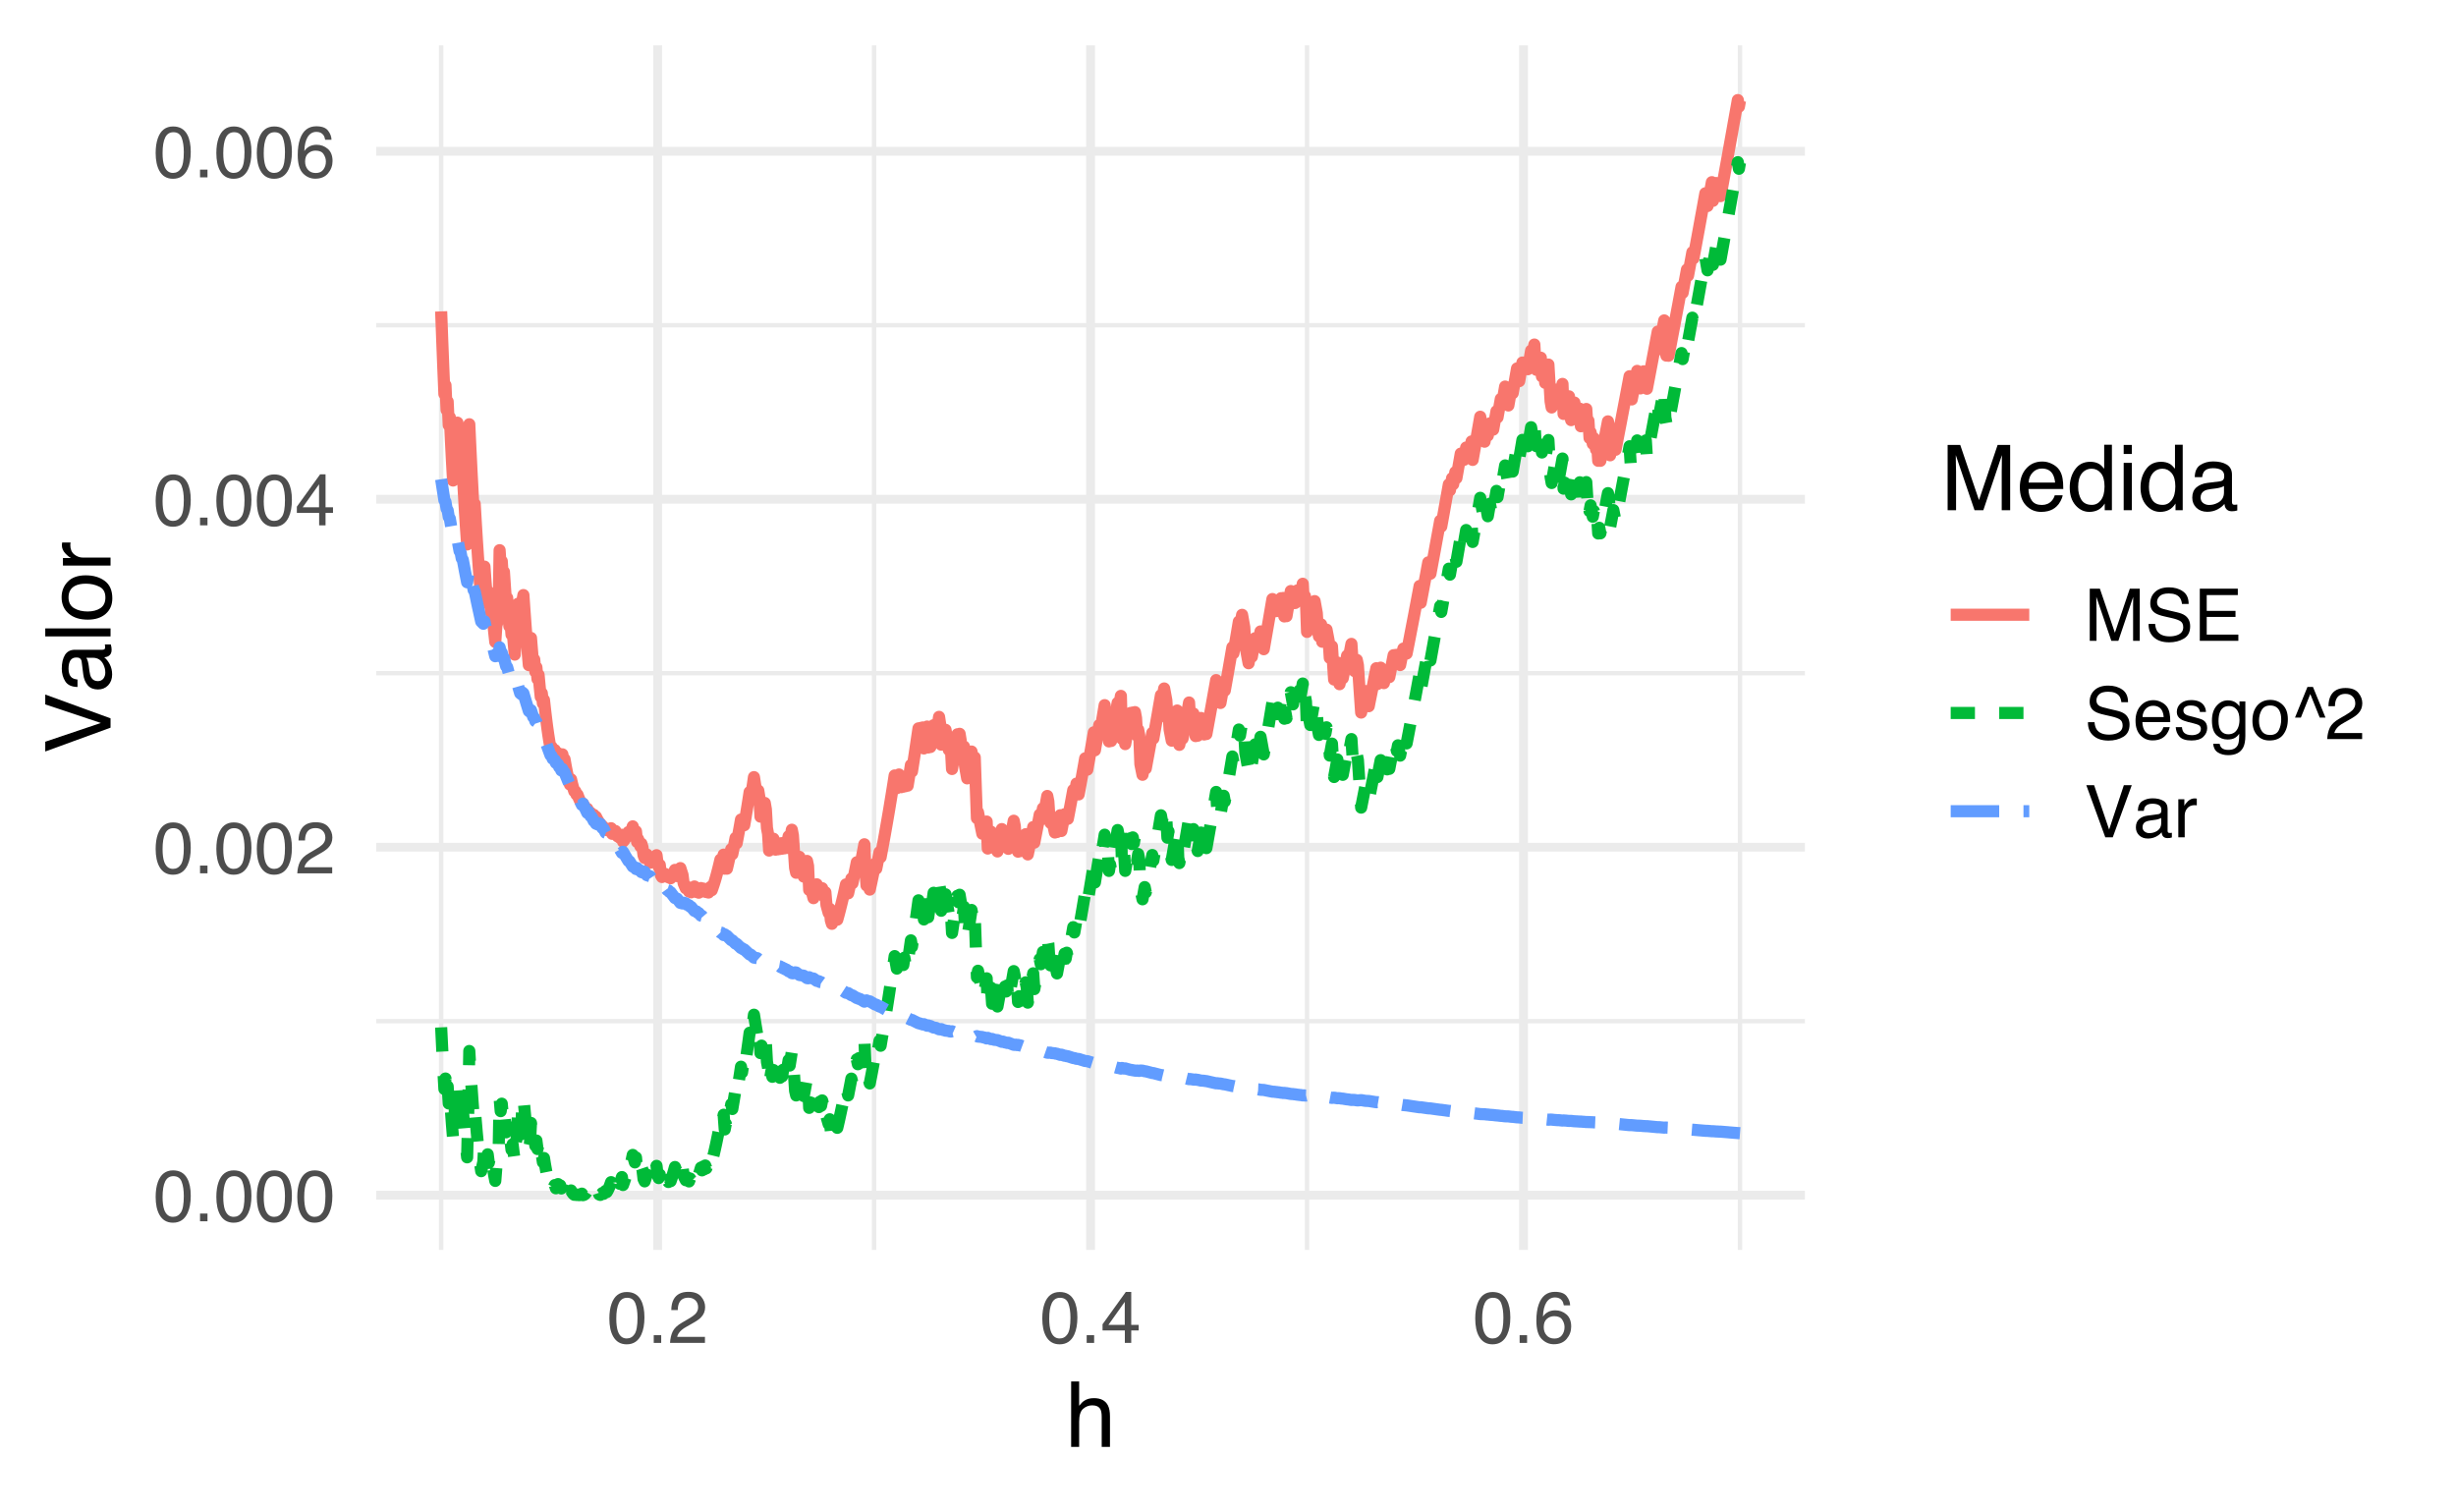 <?xml version="1.0" encoding="UTF-8"?>
<svg xmlns="http://www.w3.org/2000/svg" xmlns:xlink="http://www.w3.org/1999/xlink" width="432pt" height="266pt" viewBox="0 0 432 266" version="1.1">
<defs>
<g>
<symbol overflow="visible" id="glyph0-0">
<path style="stroke:none;" d="M 0.406 0 L 0.406 -9.172 L 7.703 -9.172 L 7.703 0 Z M 6.547 -1.156 L 6.547 -8.031 L 1.562 -8.031 L 1.562 -1.156 Z M 6.547 -1.156 "/>
</symbol>
<symbol overflow="visible" id="glyph0-1">
<path style="stroke:none;" d="M 3.469 -8.953 C 4.625 -8.953 5.457 -8.473 5.969 -7.516 C 6.375 -6.773 6.578 -5.766 6.578 -4.484 C 6.578 -3.266 6.395 -2.258 6.031 -1.469 C 5.508 -0.32 4.648 0.25 3.453 0.25 C 2.379 0.25 1.582 -0.219 1.062 -1.156 C 0.625 -1.938 0.406 -2.984 0.406 -4.297 C 0.406 -5.305 0.535 -6.176 0.797 -6.906 C 1.285 -8.27 2.176 -8.953 3.469 -8.953 Z M 3.453 -0.781 C 4.035 -0.781 4.5 -1.035 4.844 -1.547 C 5.188 -2.066 5.359 -3.031 5.359 -4.438 C 5.359 -5.457 5.234 -6.297 4.984 -6.953 C 4.734 -7.609 4.25 -7.938 3.531 -7.938 C 2.863 -7.938 2.379 -7.625 2.078 -7 C 1.773 -6.375 1.625 -5.457 1.625 -4.25 C 1.625 -3.332 1.719 -2.598 1.906 -2.047 C 2.207 -1.203 2.723 -0.781 3.453 -0.781 Z M 3.453 -0.781 "/>
</symbol>
<symbol overflow="visible" id="glyph0-2">
<path style="stroke:none;" d="M 1.094 -1.359 L 2.406 -1.359 L 2.406 0 L 1.094 0 Z M 1.094 -1.359 "/>
</symbol>
<symbol overflow="visible" id="glyph0-3">
<path style="stroke:none;" d="M 0.406 0 C 0.445 -0.77 0.602 -1.441 0.875 -2.016 C 1.156 -2.586 1.695 -3.102 2.5 -3.562 L 3.703 -4.266 C 4.234 -4.578 4.609 -4.844 4.828 -5.062 C 5.172 -5.406 5.344 -5.801 5.344 -6.25 C 5.344 -6.77 5.188 -7.18 4.875 -7.484 C 4.562 -7.797 4.145 -7.953 3.625 -7.953 C 2.852 -7.953 2.32 -7.66 2.031 -7.078 C 1.863 -6.766 1.773 -6.332 1.766 -5.781 L 0.625 -5.781 C 0.633 -6.551 0.773 -7.18 1.047 -7.672 C 1.535 -8.547 2.395 -8.984 3.625 -8.984 C 4.656 -8.984 5.406 -8.703 5.875 -8.141 C 6.344 -7.586 6.578 -6.973 6.578 -6.297 C 6.578 -5.578 6.328 -4.969 5.828 -4.469 C 5.535 -4.164 5.016 -3.805 4.266 -3.391 L 3.406 -2.906 C 3 -2.688 2.676 -2.473 2.438 -2.266 C 2.02 -1.898 1.758 -1.5 1.656 -1.062 L 6.547 -1.062 L 6.547 0 Z M 0.406 0 "/>
</symbol>
<symbol overflow="visible" id="glyph0-4">
<path style="stroke:none;" d="M 4.234 -3.172 L 4.234 -7.219 L 1.359 -3.172 Z M 4.25 0 L 4.25 -2.188 L 0.328 -2.188 L 0.328 -3.281 L 4.422 -8.969 L 5.375 -8.969 L 5.375 -3.172 L 6.688 -3.172 L 6.688 -2.188 L 5.375 -2.188 L 5.375 0 Z M 4.25 0 "/>
</symbol>
<symbol overflow="visible" id="glyph0-5">
<path style="stroke:none;" d="M 3.75 -8.984 C 4.75 -8.984 5.441 -8.723 5.828 -8.203 C 6.223 -7.68 6.422 -7.148 6.422 -6.609 L 5.312 -6.609 C 5.25 -6.961 5.145 -7.238 5 -7.438 C 4.727 -7.812 4.316 -8 3.766 -8 C 3.129 -8 2.625 -7.707 2.25 -7.125 C 1.883 -6.539 1.68 -5.707 1.641 -4.625 C 1.898 -5.008 2.227 -5.297 2.625 -5.484 C 2.977 -5.648 3.375 -5.734 3.812 -5.734 C 4.562 -5.734 5.211 -5.492 5.766 -5.016 C 6.328 -4.535 6.609 -3.82 6.609 -2.875 C 6.609 -2.062 6.344 -1.336 5.812 -0.703 C 5.289 -0.078 4.539 0.234 3.562 0.234 C 2.727 0.234 2.004 -0.082 1.391 -0.719 C 0.785 -1.352 0.484 -2.426 0.484 -3.938 C 0.484 -5.039 0.617 -5.984 0.891 -6.766 C 1.41 -8.242 2.363 -8.984 3.75 -8.984 Z M 3.656 -0.766 C 4.25 -0.766 4.691 -0.961 4.984 -1.359 C 5.285 -1.766 5.438 -2.238 5.438 -2.781 C 5.438 -3.238 5.301 -3.672 5.031 -4.078 C 4.77 -4.492 4.297 -4.703 3.609 -4.703 C 3.117 -4.703 2.691 -4.539 2.328 -4.219 C 1.961 -3.906 1.781 -3.426 1.781 -2.781 C 1.781 -2.207 1.945 -1.727 2.281 -1.344 C 2.613 -0.957 3.07 -0.766 3.656 -0.766 Z M 3.656 -0.766 "/>
</symbol>
<symbol overflow="visible" id="glyph0-6">
<path style="stroke:none;" d="M 0.938 -9.172 L 2.719 -9.172 L 5.359 -1.422 L 7.984 -9.172 L 9.734 -9.172 L 9.734 0 L 8.562 0 L 8.562 -5.422 C 8.562 -5.609 8.562 -5.914 8.562 -6.344 C 8.57 -6.781 8.578 -7.242 8.578 -7.734 L 5.969 0 L 4.734 0 L 2.094 -7.734 L 2.094 -7.453 C 2.094 -7.234 2.098 -6.895 2.109 -6.438 C 2.117 -5.977 2.125 -5.641 2.125 -5.422 L 2.125 0 L 0.938 0 Z M 0.938 -9.172 "/>
</symbol>
<symbol overflow="visible" id="glyph0-7">
<path style="stroke:none;" d="M 1.781 -2.969 C 1.812 -2.445 1.938 -2.02 2.156 -1.688 C 2.57 -1.082 3.301 -0.781 4.344 -0.781 C 4.801 -0.781 5.223 -0.848 5.609 -0.984 C 6.348 -1.242 6.719 -1.707 6.719 -2.375 C 6.719 -2.875 6.562 -3.227 6.25 -3.438 C 5.938 -3.645 5.441 -3.828 4.766 -3.984 L 3.531 -4.266 C 2.719 -4.441 2.141 -4.645 1.797 -4.875 C 1.211 -5.25 0.922 -5.816 0.922 -6.578 C 0.922 -7.41 1.207 -8.086 1.781 -8.609 C 2.352 -9.141 3.16 -9.406 4.203 -9.406 C 5.172 -9.406 5.988 -9.172 6.656 -8.703 C 7.332 -8.242 7.672 -7.504 7.672 -6.484 L 6.5 -6.484 C 6.438 -6.973 6.301 -7.348 6.094 -7.609 C 5.719 -8.086 5.078 -8.328 4.172 -8.328 C 3.43 -8.328 2.898 -8.172 2.578 -7.859 C 2.266 -7.555 2.109 -7.203 2.109 -6.797 C 2.109 -6.348 2.297 -6.02 2.672 -5.812 C 2.91 -5.676 3.469 -5.508 4.344 -5.312 L 5.625 -5.016 C 6.238 -4.879 6.719 -4.688 7.062 -4.438 C 7.645 -4.008 7.938 -3.383 7.938 -2.562 C 7.938 -1.551 7.566 -0.828 6.828 -0.391 C 6.086 0.047 5.227 0.266 4.25 0.266 C 3.102 0.266 2.207 -0.023 1.562 -0.609 C 0.914 -1.18 0.602 -1.969 0.625 -2.969 Z M 4.297 -9.422 Z M 4.297 -9.422 "/>
</symbol>
<symbol overflow="visible" id="glyph0-8">
<path style="stroke:none;" d="M 1.094 -9.172 L 7.781 -9.172 L 7.781 -8.047 L 2.312 -8.047 L 2.312 -5.266 L 7.375 -5.266 L 7.375 -4.203 L 2.312 -4.203 L 2.312 -1.094 L 7.875 -1.094 L 7.875 0 L 1.094 0 Z M 4.484 -9.172 Z M 4.484 -9.172 "/>
</symbol>
<symbol overflow="visible" id="glyph0-9">
<path style="stroke:none;" d="M 3.609 -6.844 C 4.086 -6.844 4.547 -6.727 4.984 -6.5 C 5.43 -6.281 5.773 -5.992 6.016 -5.641 C 6.234 -5.305 6.379 -4.914 6.453 -4.469 C 6.523 -4.156 6.562 -3.66 6.562 -2.984 L 1.656 -2.984 C 1.676 -2.305 1.836 -1.758 2.141 -1.344 C 2.441 -0.938 2.906 -0.734 3.531 -0.734 C 4.113 -0.734 4.582 -0.926 4.938 -1.312 C 5.133 -1.539 5.273 -1.801 5.359 -2.094 L 6.469 -2.094 C 6.438 -1.852 6.336 -1.582 6.172 -1.281 C 6.016 -0.977 5.832 -0.727 5.625 -0.531 C 5.281 -0.195 4.859 0.023 4.359 0.141 C 4.086 0.203 3.781 0.234 3.438 0.234 C 2.602 0.234 1.895 -0.066 1.312 -0.672 C 0.738 -1.273 0.453 -2.125 0.453 -3.219 C 0.453 -4.289 0.742 -5.16 1.328 -5.828 C 1.91 -6.504 2.672 -6.844 3.609 -6.844 Z M 5.406 -3.875 C 5.363 -4.363 5.258 -4.754 5.094 -5.047 C 4.781 -5.586 4.266 -5.859 3.547 -5.859 C 3.023 -5.859 2.586 -5.672 2.234 -5.297 C 1.891 -4.93 1.707 -4.457 1.688 -3.875 Z M 3.5 -6.859 Z M 3.5 -6.859 "/>
</symbol>
<symbol overflow="visible" id="glyph0-10">
<path style="stroke:none;" d="M 1.5 -2.094 C 1.531 -1.719 1.625 -1.43 1.781 -1.234 C 2.062 -0.867 2.551 -0.688 3.25 -0.688 C 3.664 -0.688 4.031 -0.773 4.344 -0.953 C 4.664 -1.141 4.828 -1.426 4.828 -1.812 C 4.828 -2.094 4.695 -2.312 4.438 -2.469 C 4.281 -2.551 3.961 -2.656 3.484 -2.781 L 2.594 -3 C 2.02 -3.145 1.598 -3.305 1.328 -3.484 C 0.836 -3.785 0.594 -4.207 0.594 -4.75 C 0.594 -5.375 0.82 -5.879 1.281 -6.266 C 1.738 -6.66 2.352 -6.859 3.125 -6.859 C 4.133 -6.859 4.863 -6.566 5.312 -5.984 C 5.582 -5.609 5.719 -5.203 5.719 -4.766 L 4.656 -4.766 C 4.633 -5.023 4.539 -5.258 4.375 -5.469 C 4.125 -5.758 3.676 -5.906 3.031 -5.906 C 2.613 -5.906 2.297 -5.82 2.078 -5.656 C 1.859 -5.5 1.75 -5.285 1.75 -5.016 C 1.75 -4.723 1.891 -4.488 2.172 -4.312 C 2.336 -4.207 2.582 -4.117 2.906 -4.047 L 3.656 -3.859 C 4.469 -3.66 5.008 -3.473 5.281 -3.297 C 5.719 -3.004 5.938 -2.551 5.938 -1.938 C 5.938 -1.344 5.707 -0.828 5.25 -0.391 C 4.801 0.035 4.113 0.25 3.188 0.25 C 2.195 0.25 1.492 0.023 1.078 -0.422 C 0.66 -0.867 0.438 -1.426 0.406 -2.094 Z M 3.156 -6.859 Z M 3.156 -6.859 "/>
</symbol>
<symbol overflow="visible" id="glyph0-11">
<path style="stroke:none;" d="M 3.188 -6.812 C 3.707 -6.812 4.164 -6.68 4.562 -6.422 C 4.77 -6.273 4.988 -6.062 5.219 -5.781 L 5.219 -6.625 L 6.25 -6.625 L 6.25 -0.547 C 6.25 0.305 6.125 0.977 5.875 1.469 C 5.406 2.375 4.523 2.828 3.234 2.828 C 2.516 2.828 1.906 2.664 1.406 2.344 C 0.914 2.02 0.645 1.516 0.594 0.828 L 1.734 0.828 C 1.785 1.129 1.895 1.363 2.062 1.531 C 2.312 1.781 2.707 1.906 3.25 1.906 C 4.113 1.906 4.68 1.598 4.953 0.984 C 5.109 0.629 5.18 -0.008 5.172 -0.938 C 4.941 -0.594 4.664 -0.336 4.344 -0.172 C 4.031 -0.004 3.613 0.078 3.094 0.078 C 2.375 0.078 1.738 -0.176 1.188 -0.688 C 0.645 -1.207 0.375 -2.062 0.375 -3.25 C 0.375 -4.363 0.648 -5.234 1.203 -5.859 C 1.754 -6.492 2.414 -6.812 3.188 -6.812 Z M 5.219 -3.375 C 5.219 -4.207 5.047 -4.82 4.703 -5.219 C 4.359 -5.613 3.922 -5.812 3.391 -5.812 C 2.598 -5.812 2.055 -5.441 1.766 -4.703 C 1.609 -4.305 1.531 -3.789 1.531 -3.156 C 1.531 -2.395 1.68 -1.816 1.984 -1.422 C 2.297 -1.035 2.711 -0.844 3.234 -0.844 C 4.035 -0.844 4.602 -1.207 4.938 -1.938 C 5.125 -2.344 5.219 -2.82 5.219 -3.375 Z M 3.312 -6.859 Z M 3.312 -6.859 "/>
</symbol>
<symbol overflow="visible" id="glyph0-12">
<path style="stroke:none;" d="M 3.484 -0.719 C 4.223 -0.719 4.734 -1 5.016 -1.562 C 5.297 -2.133 5.438 -2.766 5.438 -3.453 C 5.438 -4.078 5.332 -4.586 5.125 -4.984 C 4.812 -5.598 4.27 -5.906 3.5 -5.906 C 2.812 -5.906 2.312 -5.641 2 -5.109 C 1.688 -4.586 1.531 -3.957 1.531 -3.219 C 1.531 -2.508 1.688 -1.914 2 -1.438 C 2.312 -0.957 2.805 -0.719 3.484 -0.719 Z M 3.531 -6.891 C 4.383 -6.891 5.109 -6.598 5.703 -6.016 C 6.305 -5.441 6.609 -4.598 6.609 -3.484 C 6.609 -2.41 6.344 -1.52 5.812 -0.812 C 5.289 -0.102 4.477 0.25 3.375 0.25 C 2.457 0.25 1.727 -0.062 1.188 -0.688 C 0.645 -1.312 0.375 -2.148 0.375 -3.203 C 0.375 -4.328 0.656 -5.223 1.219 -5.891 C 1.789 -6.555 2.562 -6.891 3.531 -6.891 Z M 3.484 -6.859 Z M 3.484 -6.859 "/>
</symbol>
<symbol overflow="visible" id="glyph0-13">
<path style="stroke:none;" d="M 3.906 -9.172 L 6.109 -3.781 L 5.094 -3.781 L 3.438 -7.922 L 1.781 -3.781 L 0.75 -3.781 L 2.938 -9.172 Z M 3.906 -9.172 "/>
</symbol>
<symbol overflow="visible" id="glyph0-14">
<path style="stroke:none;" d="M 1.703 -9.172 L 4.344 -1.359 L 6.938 -9.172 L 8.328 -9.172 L 4.984 0 L 3.672 0 L 0.328 -9.172 Z M 1.703 -9.172 "/>
</symbol>
<symbol overflow="visible" id="glyph0-15">
<path style="stroke:none;" d="M 1.688 -1.781 C 1.688 -1.457 1.805 -1.203 2.047 -1.016 C 2.285 -0.828 2.566 -0.734 2.891 -0.734 C 3.285 -0.734 3.664 -0.82 4.031 -1 C 4.656 -1.312 4.969 -1.812 4.969 -2.5 L 4.969 -3.406 C 4.832 -3.32 4.656 -3.25 4.438 -3.188 C 4.227 -3.125 4.02 -3.082 3.812 -3.062 L 3.125 -2.969 C 2.719 -2.914 2.41 -2.832 2.203 -2.719 C 1.859 -2.52 1.688 -2.207 1.688 -1.781 Z M 4.406 -4.062 C 4.664 -4.094 4.844 -4.195 4.938 -4.375 C 4.977 -4.477 5 -4.625 5 -4.812 C 5 -5.195 4.863 -5.473 4.594 -5.641 C 4.32 -5.816 3.93 -5.906 3.422 -5.906 C 2.836 -5.906 2.422 -5.75 2.172 -5.438 C 2.035 -5.258 1.945 -5 1.906 -4.656 L 0.859 -4.656 C 0.879 -5.477 1.145 -6.051 1.656 -6.375 C 2.176 -6.695 2.773 -6.859 3.453 -6.859 C 4.234 -6.859 4.875 -6.707 5.375 -6.406 C 5.852 -6.102 6.094 -5.633 6.094 -5 L 6.094 -1.156 C 6.094 -1.031 6.117 -0.93 6.172 -0.859 C 6.223 -0.797 6.32 -0.766 6.469 -0.766 C 6.52 -0.766 6.578 -0.766 6.641 -0.766 C 6.703 -0.773 6.77 -0.785 6.844 -0.797 L 6.844 0.031 C 6.664 0.082 6.531 0.113 6.438 0.125 C 6.352 0.133 6.227 0.141 6.062 0.141 C 5.676 0.141 5.395 0.004 5.219 -0.266 C 5.133 -0.41 5.07 -0.617 5.031 -0.891 C 4.801 -0.586 4.473 -0.328 4.047 -0.109 C 3.617 0.109 3.145 0.219 2.625 0.219 C 2 0.219 1.488 0.031 1.094 -0.344 C 0.707 -0.719 0.516 -1.188 0.516 -1.75 C 0.516 -2.375 0.707 -2.859 1.094 -3.203 C 1.477 -3.547 1.988 -3.754 2.625 -3.828 Z M 3.484 -6.859 Z M 3.484 -6.859 "/>
</symbol>
<symbol overflow="visible" id="glyph0-16">
<path style="stroke:none;" d="M 0.859 -6.688 L 1.922 -6.688 L 1.922 -5.531 C 2.016 -5.758 2.227 -6.035 2.562 -6.359 C 2.906 -6.68 3.301 -6.844 3.75 -6.844 C 3.77 -6.844 3.805 -6.836 3.859 -6.828 C 3.91 -6.828 3.992 -6.82 4.109 -6.812 L 4.109 -5.625 C 4.047 -5.633 3.984 -5.641 3.922 -5.641 C 3.867 -5.648 3.812 -5.656 3.75 -5.656 C 3.176 -5.656 2.738 -5.473 2.438 -5.109 C 2.133 -4.742 1.984 -4.32 1.984 -3.844 L 1.984 0 L 0.859 0 Z M 0.859 -6.688 "/>
</symbol>
<symbol overflow="visible" id="glyph1-0">
<path style="stroke:none;" d="M 0.516 0 L 0.516 -11.484 L 9.625 -11.484 L 9.625 0 Z M 8.188 -1.438 L 8.188 -10.047 L 1.953 -10.047 L 1.953 -1.438 Z M 8.188 -1.438 "/>
</symbol>
<symbol overflow="visible" id="glyph1-1">
<path style="stroke:none;" d="M 1.031 -11.516 L 2.438 -11.516 L 2.438 -7.234 C 2.77 -7.66 3.07 -7.957 3.344 -8.125 C 3.789 -8.426 4.352 -8.578 5.031 -8.578 C 6.25 -8.578 7.07 -8.148 7.5 -7.297 C 7.738 -6.836 7.859 -6.195 7.859 -5.375 L 7.859 0 L 6.406 0 L 6.406 -5.281 C 6.406 -5.895 6.328 -6.344 6.172 -6.625 C 5.922 -7.082 5.441 -7.312 4.734 -7.312 C 4.148 -7.312 3.617 -7.109 3.141 -6.703 C 2.672 -6.305 2.438 -5.551 2.438 -4.438 L 2.438 0 L 1.031 0 Z M 1.031 -11.516 "/>
</symbol>
<symbol overflow="visible" id="glyph1-2">
<path style="stroke:none;" d="M 1.188 -11.484 L 3.406 -11.484 L 6.703 -1.781 L 9.984 -11.484 L 12.188 -11.484 L 12.188 0 L 10.703 0 L 10.703 -6.781 C 10.703 -7.008 10.707 -7.395 10.719 -7.938 C 10.727 -8.477 10.734 -9.062 10.734 -9.688 L 7.469 0 L 5.922 0 L 2.625 -9.688 L 2.625 -9.328 C 2.625 -9.047 2.629 -8.617 2.641 -8.047 C 2.66 -7.473 2.672 -7.051 2.672 -6.781 L 2.672 0 L 1.188 0 Z M 1.188 -11.484 "/>
</symbol>
<symbol overflow="visible" id="glyph1-3">
<path style="stroke:none;" d="M 4.516 -8.562 C 5.109 -8.562 5.68 -8.422 6.234 -8.141 C 6.797 -7.859 7.223 -7.5 7.516 -7.062 C 7.797 -6.633 7.984 -6.141 8.078 -5.578 C 8.16 -5.191 8.203 -4.578 8.203 -3.734 L 2.078 -3.734 C 2.098 -2.891 2.297 -2.207 2.672 -1.688 C 3.047 -1.176 3.629 -0.922 4.422 -0.922 C 5.148 -0.922 5.734 -1.164 6.172 -1.656 C 6.422 -1.938 6.598 -2.258 6.703 -2.625 L 8.094 -2.625 C 8.051 -2.32 7.926 -1.977 7.719 -1.594 C 7.52 -1.219 7.289 -0.91 7.031 -0.672 C 6.602 -0.254 6.078 0.023 5.453 0.172 C 5.109 0.254 4.723 0.297 4.297 0.297 C 3.254 0.297 2.367 -0.082 1.641 -0.844 C 0.922 -1.602 0.562 -2.664 0.562 -4.031 C 0.562 -5.375 0.926 -6.461 1.656 -7.297 C 2.383 -8.141 3.336 -8.562 4.516 -8.562 Z M 6.766 -4.859 C 6.703 -5.461 6.566 -5.945 6.359 -6.312 C 5.973 -6.988 5.332 -7.328 4.438 -7.328 C 3.789 -7.328 3.25 -7.094 2.812 -6.625 C 2.375 -6.164 2.141 -5.578 2.109 -4.859 Z M 4.391 -8.578 Z M 4.391 -8.578 "/>
</symbol>
<symbol overflow="visible" id="glyph1-4">
<path style="stroke:none;" d="M 1.922 -4.094 C 1.922 -3.195 2.109 -2.445 2.484 -1.844 C 2.867 -1.238 3.484 -0.938 4.328 -0.938 C 4.973 -0.938 5.504 -1.211 5.922 -1.766 C 6.348 -2.328 6.562 -3.133 6.562 -4.188 C 6.562 -5.238 6.344 -6.02 5.906 -6.531 C 5.477 -7.039 4.945 -7.297 4.312 -7.297 C 3.602 -7.297 3.023 -7.023 2.578 -6.484 C 2.141 -5.941 1.922 -5.145 1.922 -4.094 Z M 4.047 -8.516 C 4.68 -8.516 5.219 -8.379 5.656 -8.109 C 5.906 -7.953 6.188 -7.68 6.5 -7.297 L 6.5 -11.516 L 7.859 -11.516 L 7.859 0 L 6.594 0 L 6.594 -1.172 C 6.258 -0.648 5.867 -0.273 5.422 -0.047 C 4.973 0.18 4.461 0.297 3.891 0.297 C 2.953 0.297 2.141 -0.094 1.453 -0.875 C 0.773 -1.664 0.438 -2.711 0.438 -4.016 C 0.438 -5.234 0.75 -6.285 1.375 -7.172 C 2 -8.066 2.891 -8.516 4.047 -8.516 Z M 4.047 -8.516 "/>
</symbol>
<symbol overflow="visible" id="glyph1-5">
<path style="stroke:none;" d="M 1.031 -8.328 L 2.469 -8.328 L 2.469 0 L 1.031 0 Z M 1.031 -11.484 L 2.469 -11.484 L 2.469 -9.891 L 1.031 -9.891 Z M 1.031 -11.484 "/>
</symbol>
<symbol overflow="visible" id="glyph1-6">
<path style="stroke:none;" d="M 2.109 -2.234 C 2.109 -1.828 2.254 -1.504 2.547 -1.266 C 2.848 -1.035 3.203 -0.922 3.609 -0.922 C 4.109 -0.922 4.586 -1.035 5.047 -1.266 C 5.828 -1.641 6.219 -2.258 6.219 -3.125 L 6.219 -4.266 C 6.051 -4.148 5.832 -4.055 5.562 -3.984 C 5.289 -3.91 5.023 -3.859 4.766 -3.828 L 3.906 -3.719 C 3.395 -3.656 3.016 -3.551 2.766 -3.406 C 2.328 -3.156 2.109 -2.766 2.109 -2.234 Z M 5.516 -5.078 C 5.836 -5.117 6.055 -5.254 6.172 -5.484 C 6.234 -5.609 6.266 -5.785 6.266 -6.016 C 6.266 -6.492 6.094 -6.844 5.75 -7.062 C 5.406 -7.281 4.914 -7.391 4.281 -7.391 C 3.551 -7.391 3.031 -7.191 2.719 -6.797 C 2.551 -6.578 2.441 -6.25 2.391 -5.812 L 1.078 -5.812 C 1.098 -6.844 1.43 -7.562 2.078 -7.969 C 2.723 -8.375 3.469 -8.578 4.312 -8.578 C 5.301 -8.578 6.102 -8.391 6.719 -8.016 C 7.32 -7.641 7.625 -7.055 7.625 -6.266 L 7.625 -1.438 C 7.625 -1.289 7.656 -1.172 7.719 -1.078 C 7.781 -0.992 7.906 -0.953 8.094 -0.953 C 8.156 -0.953 8.223 -0.957 8.297 -0.969 C 8.379 -0.977 8.469 -0.988 8.562 -1 L 8.562 0.047 C 8.344 0.109 8.176 0.145 8.062 0.156 C 7.945 0.176 7.789 0.188 7.594 0.188 C 7.102 0.188 6.75 0.008 6.531 -0.344 C 6.414 -0.52 6.336 -0.773 6.297 -1.109 C 6.004 -0.734 5.586 -0.406 5.047 -0.125 C 4.516 0.145 3.926 0.281 3.281 0.281 C 2.508 0.281 1.875 0.047 1.375 -0.422 C 0.883 -0.898 0.641 -1.492 0.641 -2.203 C 0.641 -2.973 0.879 -3.57 1.359 -4 C 1.848 -4.426 2.488 -4.691 3.281 -4.797 Z M 4.359 -8.578 Z M 4.359 -8.578 "/>
</symbol>
<symbol overflow="visible" id="glyph2-0">
<path style="stroke:none;" d="M 0 -0.516 L -11.484 -0.516 L -11.484 -9.625 L 0 -9.625 Z M -1.438 -8.188 L -10.047 -8.188 L -10.047 -1.953 L -1.438 -1.953 Z M -1.438 -8.188 "/>
</symbol>
<symbol overflow="visible" id="glyph2-1">
<path style="stroke:none;" d="M -11.484 -2.125 L -1.703 -5.422 L -11.484 -8.688 L -11.484 -10.422 L 0 -6.234 L 0 -4.594 L -11.484 -0.406 Z M -11.484 -2.125 "/>
</symbol>
<symbol overflow="visible" id="glyph2-2">
<path style="stroke:none;" d="M -2.234 -2.109 C -1.828 -2.109 -1.504 -2.254 -1.266 -2.547 C -1.035 -2.848 -0.922 -3.203 -0.922 -3.609 C -0.922 -4.109 -1.035 -4.586 -1.266 -5.047 C -1.641 -5.828 -2.258 -6.219 -3.125 -6.219 L -4.266 -6.219 C -4.148 -6.051 -4.055 -5.832 -3.984 -5.562 C -3.91 -5.289 -3.859 -5.023 -3.828 -4.766 L -3.719 -3.906 C -3.656 -3.395 -3.551 -3.016 -3.406 -2.766 C -3.156 -2.328 -2.766 -2.109 -2.234 -2.109 Z M -5.078 -5.516 C -5.117 -5.836 -5.254 -6.055 -5.484 -6.172 C -5.609 -6.234 -5.785 -6.266 -6.016 -6.266 C -6.492 -6.266 -6.844 -6.094 -7.062 -5.75 C -7.281 -5.406 -7.391 -4.914 -7.391 -4.281 C -7.391 -3.551 -7.191 -3.031 -6.797 -2.719 C -6.578 -2.551 -6.25 -2.441 -5.812 -2.391 L -5.812 -1.078 C -6.844 -1.098 -7.562 -1.43 -7.969 -2.078 C -8.375 -2.723 -8.578 -3.469 -8.578 -4.312 C -8.578 -5.301 -8.391 -6.102 -8.016 -6.719 C -7.641 -7.32 -7.055 -7.625 -6.266 -7.625 L -1.438 -7.625 C -1.289 -7.625 -1.172 -7.656 -1.078 -7.719 C -0.992 -7.781 -0.953 -7.906 -0.953 -8.094 C -0.953 -8.156 -0.957 -8.223 -0.969 -8.297 C -0.977 -8.379 -0.988 -8.469 -1 -8.562 L 0.047 -8.562 C 0.109 -8.344 0.145 -8.176 0.156 -8.062 C 0.176 -7.945 0.188 -7.789 0.188 -7.594 C 0.188 -7.102 0.008 -6.75 -0.344 -6.531 C -0.52 -6.414 -0.773 -6.336 -1.109 -6.297 C -0.734 -6.004 -0.406 -5.586 -0.125 -5.047 C 0.145 -4.516 0.281 -3.926 0.281 -3.281 C 0.281 -2.508 0.047 -1.875 -0.422 -1.375 C -0.898 -0.883 -1.492 -0.641 -2.203 -0.641 C -2.973 -0.641 -3.57 -0.879 -4 -1.359 C -4.426 -1.848 -4.691 -2.488 -4.797 -3.281 Z M -8.578 -4.359 Z M -8.578 -4.359 "/>
</symbol>
<symbol overflow="visible" id="glyph2-3">
<path style="stroke:none;" d="M -11.484 -1.078 L -11.484 -2.484 L 0 -2.484 L 0 -1.078 Z M -11.484 -1.078 "/>
</symbol>
<symbol overflow="visible" id="glyph2-4">
<path style="stroke:none;" d="M -0.906 -4.359 C -0.906 -5.285 -1.258 -5.922 -1.969 -6.266 C -2.676 -6.617 -3.461 -6.797 -4.328 -6.797 C -5.109 -6.797 -5.742 -6.672 -6.234 -6.422 C -7.004 -6.023 -7.391 -5.344 -7.391 -4.375 C -7.391 -3.508 -7.062 -2.879 -6.406 -2.484 C -5.75 -2.098 -4.957 -1.906 -4.031 -1.906 C -3.133 -1.906 -2.391 -2.098 -1.797 -2.484 C -1.203 -2.879 -0.906 -3.504 -0.906 -4.359 Z M -8.609 -4.406 C -8.609 -5.488 -8.25 -6.398 -7.531 -7.141 C -6.812 -7.891 -5.754 -8.266 -4.359 -8.266 C -3.016 -8.266 -1.898 -7.938 -1.016 -7.281 C -0.129 -6.625 0.312 -5.602 0.312 -4.219 C 0.312 -3.07 -0.078 -2.16 -0.859 -1.484 C -1.641 -0.805 -2.688 -0.469 -4 -0.469 C -5.406 -0.469 -6.523 -0.82 -7.359 -1.531 C -8.191 -2.25 -8.609 -3.207 -8.609 -4.406 Z M -8.578 -4.359 Z M -8.578 -4.359 "/>
</symbol>
<symbol overflow="visible" id="glyph2-5">
<path style="stroke:none;" d="M -8.375 -1.078 L -8.375 -2.406 L -6.922 -2.406 C -7.203 -2.52 -7.547 -2.789 -7.953 -3.219 C -8.359 -3.645 -8.562 -4.133 -8.562 -4.688 C -8.562 -4.719 -8.555 -4.766 -8.547 -4.828 C -8.547 -4.891 -8.535 -4.992 -8.516 -5.141 L -7.031 -5.141 C -7.051 -5.055 -7.062 -4.977 -7.062 -4.906 C -7.07 -4.844 -7.078 -4.77 -7.078 -4.688 C -7.078 -3.977 -6.848 -3.43 -6.391 -3.047 C -5.93 -2.672 -5.406 -2.484 -4.812 -2.484 L 0 -2.484 L 0 -1.078 Z M -8.375 -1.078 "/>
</symbol>
</g>
<clipPath id="clip1">
  <path d="M 66.176 179 L 317.48 179 L 317.48 180 L 66.176 180 Z M 66.176 179 "/>
</clipPath>
<clipPath id="clip2">
  <path d="M 66.176 118 L 317.48 118 L 317.48 119 L 66.176 119 Z M 66.176 118 "/>
</clipPath>
<clipPath id="clip3">
  <path d="M 66.176 56 L 317.48 56 L 317.48 58 L 66.176 58 Z M 66.176 56 "/>
</clipPath>
<clipPath id="clip4">
  <path d="M 77 7.969 L 78 7.969 L 78 219.844 L 77 219.844 Z M 77 7.969 "/>
</clipPath>
<clipPath id="clip5">
  <path d="M 153 7.969 L 155 7.969 L 155 219.844 L 153 219.844 Z M 153 7.969 "/>
</clipPath>
<clipPath id="clip6">
  <path d="M 229 7.969 L 231 7.969 L 231 219.844 L 229 219.844 Z M 229 7.969 "/>
</clipPath>
<clipPath id="clip7">
  <path d="M 305 7.969 L 307 7.969 L 307 219.844 L 305 219.844 Z M 305 7.969 "/>
</clipPath>
<clipPath id="clip8">
  <path d="M 66.176 209 L 317.48 209 L 317.48 211 L 66.176 211 Z M 66.176 209 "/>
</clipPath>
<clipPath id="clip9">
  <path d="M 66.176 148 L 317.48 148 L 317.48 150 L 66.176 150 Z M 66.176 148 "/>
</clipPath>
<clipPath id="clip10">
  <path d="M 66.176 87 L 317.48 87 L 317.48 89 L 66.176 89 Z M 66.176 87 "/>
</clipPath>
<clipPath id="clip11">
  <path d="M 66.176 25 L 317.48 25 L 317.48 28 L 66.176 28 Z M 66.176 25 "/>
</clipPath>
<clipPath id="clip12">
  <path d="M 114 7.969 L 117 7.969 L 117 219.844 L 114 219.844 Z M 114 7.969 "/>
</clipPath>
<clipPath id="clip13">
  <path d="M 191 7.969 L 193 7.969 L 193 219.844 L 191 219.844 Z M 191 7.969 "/>
</clipPath>
<clipPath id="clip14">
  <path d="M 267 7.969 L 269 7.969 L 269 219.844 L 267 219.844 Z M 267 7.969 "/>
</clipPath>
</defs>
<g id="surface44">
<rect x="0" y="0" width="432" height="266" style="fill:rgb(100%,100%,100%);fill-opacity:1;stroke:none;"/>
<g clip-path="url(#clip1)" clip-rule="nonzero">
<path style="fill:none;stroke-width:0.776;stroke-linecap:butt;stroke-linejoin:round;stroke:rgb(92.157%,92.157%,92.157%);stroke-opacity:1;stroke-miterlimit:10;" d="M 66.176 179.613 L 317.48 179.613 "/>
</g>
<g clip-path="url(#clip2)" clip-rule="nonzero">
<path style="fill:none;stroke-width:0.776;stroke-linecap:butt;stroke-linejoin:round;stroke:rgb(92.157%,92.157%,92.157%);stroke-opacity:1;stroke-miterlimit:10;" d="M 66.176 118.41 L 317.48 118.41 "/>
</g>
<g clip-path="url(#clip3)" clip-rule="nonzero">
<path style="fill:none;stroke-width:0.776;stroke-linecap:butt;stroke-linejoin:round;stroke:rgb(92.157%,92.157%,92.157%);stroke-opacity:1;stroke-miterlimit:10;" d="M 66.176 57.203 L 317.48 57.203 "/>
</g>
<g clip-path="url(#clip4)" clip-rule="nonzero">
<path style="fill:none;stroke-width:0.776;stroke-linecap:butt;stroke-linejoin:round;stroke:rgb(92.157%,92.157%,92.157%);stroke-opacity:1;stroke-miterlimit:10;" d="M 77.598 219.844 L 77.598 7.969 "/>
</g>
<g clip-path="url(#clip5)" clip-rule="nonzero">
<path style="fill:none;stroke-width:0.776;stroke-linecap:butt;stroke-linejoin:round;stroke:rgb(92.157%,92.157%,92.157%);stroke-opacity:1;stroke-miterlimit:10;" d="M 153.75 219.844 L 153.75 7.969 "/>
</g>
<g clip-path="url(#clip6)" clip-rule="nonzero">
<path style="fill:none;stroke-width:0.776;stroke-linecap:butt;stroke-linejoin:round;stroke:rgb(92.157%,92.157%,92.157%);stroke-opacity:1;stroke-miterlimit:10;" d="M 229.906 219.844 L 229.906 7.969 "/>
</g>
<g clip-path="url(#clip7)" clip-rule="nonzero">
<path style="fill:none;stroke-width:0.776;stroke-linecap:butt;stroke-linejoin:round;stroke:rgb(92.157%,92.157%,92.157%);stroke-opacity:1;stroke-miterlimit:10;" d="M 306.059 219.844 L 306.059 7.969 "/>
</g>
<g clip-path="url(#clip8)" clip-rule="nonzero">
<path style="fill:none;stroke-width:1.552;stroke-linecap:butt;stroke-linejoin:round;stroke:rgb(92.157%,92.157%,92.157%);stroke-opacity:1;stroke-miterlimit:10;" d="M 66.176 210.215 L 317.48 210.215 "/>
</g>
<g clip-path="url(#clip9)" clip-rule="nonzero">
<path style="fill:none;stroke-width:1.552;stroke-linecap:butt;stroke-linejoin:round;stroke:rgb(92.157%,92.157%,92.157%);stroke-opacity:1;stroke-miterlimit:10;" d="M 66.176 149.012 L 317.48 149.012 "/>
</g>
<g clip-path="url(#clip10)" clip-rule="nonzero">
<path style="fill:none;stroke-width:1.552;stroke-linecap:butt;stroke-linejoin:round;stroke:rgb(92.157%,92.157%,92.157%);stroke-opacity:1;stroke-miterlimit:10;" d="M 66.176 87.809 L 317.48 87.809 "/>
</g>
<g clip-path="url(#clip11)" clip-rule="nonzero">
<path style="fill:none;stroke-width:1.552;stroke-linecap:butt;stroke-linejoin:round;stroke:rgb(92.157%,92.157%,92.157%);stroke-opacity:1;stroke-miterlimit:10;" d="M 66.176 26.602 L 317.48 26.602 "/>
</g>
<g clip-path="url(#clip12)" clip-rule="nonzero">
<path style="fill:none;stroke-width:1.552;stroke-linecap:butt;stroke-linejoin:round;stroke:rgb(92.157%,92.157%,92.157%);stroke-opacity:1;stroke-miterlimit:10;" d="M 115.676 219.844 L 115.676 7.969 "/>
</g>
<g clip-path="url(#clip13)" clip-rule="nonzero">
<path style="fill:none;stroke-width:1.552;stroke-linecap:butt;stroke-linejoin:round;stroke:rgb(92.157%,92.157%,92.157%);stroke-opacity:1;stroke-miterlimit:10;" d="M 191.828 219.844 L 191.828 7.969 "/>
</g>
<g clip-path="url(#clip14)" clip-rule="nonzero">
<path style="fill:none;stroke-width:1.552;stroke-linecap:butt;stroke-linejoin:round;stroke:rgb(92.157%,92.157%,92.157%);stroke-opacity:1;stroke-miterlimit:10;" d="M 267.98 219.844 L 267.98 7.969 "/>
</g>
<path style="fill:none;stroke-width:2.134;stroke-linecap:butt;stroke-linejoin:round;stroke:rgb(97.255%,46.275%,42.745%);stroke-opacity:1;stroke-miterlimit:10;" d="M 77.598 54.766 L 77.789 59.941 L 77.98 64.785 L 78.168 69.305 L 78.359 67.758 L 78.551 72.098 L 78.742 70.621 L 78.93 74.789 L 79.121 73.379 L 79.312 77.379 L 79.5 81.09 L 79.691 84.516 L 79.883 83.43 L 80.074 77.23 L 80.262 75.816 L 80.453 74.336 L 80.645 78.398 L 80.836 82.184 L 81.023 80.887 L 81.215 84.523 L 81.406 83.285 L 81.598 86.781 L 81.785 90.023 L 81.977 93.012 L 82.168 95.762 L 82.359 86.641 L 82.547 74.621 L 82.738 78.801 L 82.93 82.727 L 83.121 86.402 L 83.309 89.832 L 83.5 88.633 L 83.691 91.938 L 83.879 95.012 L 84.07 97.859 L 84.262 100.484 L 84.453 102.895 L 84.641 105.094 L 84.832 104.484 L 85.023 103.809 L 85.215 99.656 L 85.402 102.277 L 85.594 104.691 L 85.785 103.941 L 85.977 106.254 L 86.164 105.547 L 86.355 107.766 L 86.547 107.098 L 86.738 109.223 L 86.926 111.16 L 87.117 112.914 L 87.309 110.047 L 87.496 109.402 L 87.688 108.707 L 87.879 96.77 L 88.07 99.836 L 88.258 98.707 L 88.449 101.668 L 88.641 100.582 L 88.832 103.445 L 89.02 106.121 L 89.211 105.16 L 89.402 107.746 L 89.594 110.148 L 89.781 109.316 L 89.973 111.633 L 90.164 110.84 L 90.355 113.07 L 90.543 115.137 L 90.734 111.508 L 90.926 110.656 L 91.117 106.188 L 91.305 108.824 L 91.496 111.301 L 91.688 110.398 L 91.875 105.766 L 92.066 104.664 L 92.258 107.449 L 92.449 110.07 L 92.637 112.531 L 92.828 114.836 L 93.02 116.988 L 93.211 116.227 L 93.398 112.207 L 93.59 114.582 L 93.781 116.805 L 93.973 115.996 L 94.16 118.145 L 94.352 117.367 L 94.543 119.441 L 94.734 118.695 L 94.922 120.703 L 95.113 122.566 L 95.305 121.922 L 95.492 123.723 L 95.684 123.109 L 95.875 124.844 L 96.066 126.445 L 96.254 127.918 L 96.445 129.262 L 96.637 130.484 L 96.828 131.582 L 97.016 131.344 L 97.207 132.391 L 97.398 132.172 L 97.59 131.914 L 97.777 132.98 L 97.969 132.746 L 98.16 132.469 L 98.352 133.551 L 98.539 133.297 L 98.73 134.328 L 98.922 132.676 L 99.113 133.832 L 99.301 133.527 L 99.492 134.637 L 99.684 135.633 L 99.871 136.527 L 100.062 137.312 L 100.254 137.992 L 100.445 137.074 L 100.633 137.879 L 100.824 138.582 L 101.016 139.184 L 101.207 139.188 L 101.395 139.75 L 101.586 139.773 L 101.777 140.297 L 101.969 140.727 L 102.156 141.059 L 102.348 141.301 L 102.539 141.34 L 102.73 141.699 L 102.918 141.969 L 103.109 142.148 L 103.301 142.238 L 103.488 142.613 L 103.68 142.816 L 103.871 142.934 L 104.062 143.219 L 104.25 143.309 L 104.441 143.316 L 104.633 143.672 L 104.824 143.648 L 105.012 144.02 L 105.203 144.348 L 105.395 144.699 L 105.586 144.859 L 105.773 145.109 L 105.965 145.273 L 106.156 145.504 L 106.348 145.641 L 106.535 145.703 L 106.727 146 L 106.918 146.031 L 107.109 145.988 L 107.297 145.867 L 107.488 145.672 L 107.68 146.656 L 107.867 146.562 L 108.059 146.398 L 108.25 146.16 L 108.441 146.648 L 108.629 147.098 L 108.82 146.891 L 109.012 147.352 L 109.203 147.121 L 109.391 146.824 L 109.582 148.035 L 109.773 147.832 L 109.965 147.559 L 110.152 147.223 L 110.344 146.816 L 110.535 146.348 L 110.727 146.988 L 110.914 146.504 L 111.105 145.953 L 111.297 145.344 L 111.484 146.082 L 111.676 146.789 L 111.867 146.207 L 112.059 148.086 L 112.246 147.598 L 112.438 148.238 L 112.629 148.84 L 112.82 148.383 L 113.008 148.996 L 113.199 150.449 L 113.391 150.918 L 113.582 150.633 L 113.77 150.285 L 113.961 150.805 L 114.152 151.297 L 114.344 151.75 L 114.531 151.473 L 114.723 151.137 L 114.914 151.645 L 115.105 151.293 L 115.293 150.883 L 115.484 150.414 L 115.676 151.965 L 115.863 152.461 L 116.055 152.117 L 116.246 153.926 L 116.438 154.258 L 116.625 154.133 L 116.816 153.949 L 117.008 153.707 L 117.199 154.129 L 117.387 153.875 L 117.578 154.305 L 117.77 154.031 L 117.961 154.473 L 118.148 154.184 L 118.34 153.844 L 118.531 153.449 L 118.723 153 L 118.91 153.566 L 119.102 154.098 L 119.293 153.676 L 119.48 153.203 L 119.672 152.684 L 119.863 153.297 L 120.055 153.883 L 120.242 155.348 L 120.434 155.809 L 120.625 156.246 L 120.816 155.941 L 121.004 156.387 L 121.195 156.805 L 121.387 156.523 L 121.578 156.949 L 121.766 156.652 L 121.957 156.309 L 122.148 155.918 L 122.34 156.418 L 122.527 156.895 L 122.719 156.527 L 122.91 157.012 L 123.102 156.625 L 123.289 156.195 L 123.48 156.723 L 123.672 156.281 L 123.859 156.812 L 124.051 156.359 L 124.242 156.902 L 124.434 156.438 L 124.621 156.984 L 124.812 156.508 L 125.004 155.988 L 125.195 156.574 L 125.383 156.043 L 125.574 155.473 L 125.766 154.859 L 125.957 154.203 L 126.145 153.508 L 126.336 152.773 L 126.527 151.996 L 126.719 151.18 L 126.906 151.996 L 127.098 151.176 L 127.289 150.316 L 127.477 152.789 L 127.668 151.992 L 127.859 152.789 L 128.051 151.984 L 128.238 151.145 L 128.43 150.266 L 128.621 149.348 L 128.812 150.242 L 129 149.324 L 129.191 148.367 L 129.383 147.375 L 129.574 148.332 L 129.762 147.336 L 129.953 146.305 L 130.145 145.242 L 130.336 144.145 L 130.523 145.195 L 130.715 144.094 L 130.906 145.145 L 131.098 144.039 L 131.285 142.902 L 131.477 141.734 L 131.668 140.535 L 131.855 139.305 L 132.047 140.473 L 132.238 139.242 L 132.43 137.977 L 132.617 136.684 L 132.809 137.91 L 133 139.109 L 133.191 140.281 L 133.379 139.043 L 133.57 140.215 L 133.762 143.637 L 133.953 142.48 L 134.141 143.574 L 134.332 142.418 L 134.523 141.23 L 134.715 142.352 L 134.902 145.625 L 135.094 146.641 L 135.285 149.602 L 135.473 148.605 L 135.664 147.578 L 135.855 148.551 L 136.047 147.52 L 136.234 148.492 L 136.426 149.441 L 136.617 148.434 L 136.809 149.387 L 136.996 148.375 L 137.188 149.328 L 137.379 148.316 L 137.57 149.273 L 137.758 148.258 L 137.949 149.215 L 138.141 148.195 L 138.332 149.152 L 138.52 148.133 L 138.711 147.082 L 138.902 148.066 L 139.09 147.016 L 139.281 145.938 L 139.473 146.949 L 139.664 149.91 L 139.852 152.656 L 140.043 153.508 L 140.234 152.602 L 140.426 151.668 L 140.613 150.707 L 140.805 151.609 L 140.996 152.488 L 141.188 153.344 L 141.375 154.184 L 141.566 153.289 L 141.758 152.371 L 141.949 151.422 L 142.137 152.309 L 142.328 156.523 L 142.52 155.695 L 142.711 156.473 L 142.898 157.234 L 143.09 157.973 L 143.281 157.188 L 143.469 156.375 L 143.66 155.535 L 143.852 156.324 L 144.043 157.09 L 144.23 156.27 L 144.422 157.043 L 144.613 156.219 L 144.805 156.988 L 144.992 157.742 L 145.184 156.938 L 145.375 159.191 L 145.566 159.887 L 145.754 160.566 L 145.945 159.844 L 146.137 161.863 L 146.328 162.488 L 146.516 161.832 L 146.707 161.148 L 146.898 161.797 L 147.086 161.109 L 147.277 161.762 L 147.469 161.07 L 147.66 160.355 L 147.848 159.617 L 148.039 158.852 L 148.23 158.062 L 148.422 157.25 L 148.609 156.414 L 148.801 155.555 L 148.992 156.352 L 149.184 157.129 L 149.371 156.285 L 149.562 155.422 L 149.754 154.535 L 149.945 155.355 L 150.133 154.465 L 150.324 153.551 L 150.516 152.617 L 150.707 151.66 L 150.895 152.539 L 151.086 151.582 L 151.277 152.465 L 151.465 151.504 L 151.656 150.523 L 151.848 149.52 L 152.039 148.496 L 152.227 153.18 L 152.418 155.742 L 152.609 154.859 L 152.801 155.672 L 152.988 156.469 L 153.18 155.602 L 153.371 154.711 L 153.562 153.801 L 153.75 152.871 L 153.941 151.918 L 154.133 152.789 L 154.324 151.836 L 154.512 150.863 L 154.703 149.871 L 154.895 150.781 L 155.082 149.789 L 155.273 148.773 L 155.465 147.742 L 155.656 146.688 L 155.844 145.617 L 156.035 144.527 L 156.227 143.418 L 156.418 142.293 L 156.605 141.148 L 156.797 139.984 L 156.988 138.805 L 157.18 137.605 L 157.367 136.391 L 157.559 137.52 L 157.75 138.629 L 157.941 137.434 L 158.129 136.219 L 158.32 137.348 L 158.512 138.453 L 158.703 137.258 L 158.891 138.367 L 159.082 137.172 L 159.273 138.281 L 159.461 137.086 L 159.652 138.191 L 159.844 136.996 L 160.035 135.785 L 160.223 134.559 L 160.414 135.699 L 160.605 134.473 L 160.797 133.23 L 160.984 131.973 L 161.176 130.699 L 161.367 129.41 L 161.559 128.105 L 161.746 129.328 L 161.938 128.027 L 162.129 129.25 L 162.32 127.945 L 162.508 131.641 L 162.699 130.371 L 162.891 129.086 L 163.078 127.789 L 163.27 131.473 L 163.461 130.207 L 163.652 131.391 L 163.84 130.125 L 164.031 128.844 L 164.223 127.551 L 164.414 128.762 L 164.602 129.961 L 164.793 128.684 L 164.984 127.391 L 165.176 126.086 L 165.363 127.312 L 165.555 130.973 L 165.746 129.715 L 165.938 128.441 L 166.125 129.633 L 166.316 128.363 L 166.508 129.551 L 166.699 130.727 L 166.887 131.883 L 167.078 130.645 L 167.27 131.801 L 167.457 135.258 L 167.648 134.066 L 167.84 132.855 L 168.031 131.633 L 168.219 130.398 L 168.41 129.148 L 168.602 130.316 L 168.793 129.066 L 168.98 130.234 L 169.172 133.723 L 169.363 132.52 L 169.555 131.301 L 169.742 134.742 L 169.934 135.832 L 170.125 136.906 L 170.316 135.746 L 170.504 134.57 L 170.695 133.387 L 170.887 132.184 L 171.074 133.301 L 171.266 134.402 L 171.457 133.215 L 171.648 138.742 L 171.836 143.91 L 172.027 142.852 L 172.219 143.82 L 172.41 144.773 L 172.598 145.715 L 172.789 146.641 L 172.98 145.625 L 173.172 146.551 L 173.359 145.531 L 173.551 144.5 L 173.742 149.246 L 173.934 148.27 L 174.121 147.281 L 174.312 146.277 L 174.504 149.066 L 174.695 148.09 L 174.883 147.098 L 175.074 148 L 175.266 148.883 L 175.453 149.758 L 175.645 148.793 L 175.836 147.816 L 176.027 146.824 L 176.215 145.824 L 176.406 148.609 L 176.598 147.633 L 176.789 146.645 L 176.977 147.543 L 177.168 146.555 L 177.359 149.301 L 177.551 148.34 L 177.738 147.359 L 177.93 146.371 L 178.121 145.367 L 178.312 144.355 L 178.5 145.277 L 178.691 148.066 L 178.883 147.09 L 179.07 149.797 L 179.262 148.848 L 179.453 149.707 L 179.645 148.754 L 179.832 147.793 L 180.023 148.664 L 180.215 147.699 L 180.406 146.723 L 180.594 147.609 L 180.785 150.281 L 180.977 149.344 L 181.168 148.391 L 181.355 147.43 L 181.547 146.453 L 181.738 145.465 L 181.93 148.211 L 182.117 147.246 L 182.309 146.27 L 182.5 145.281 L 182.691 144.285 L 182.879 143.273 L 183.07 144.195 L 183.262 143.184 L 183.449 142.16 L 183.641 143.094 L 183.832 142.074 L 184.023 141.039 L 184.211 139.996 L 184.402 140.953 L 184.594 143.836 L 184.785 144.742 L 184.973 143.746 L 185.164 144.652 L 185.355 145.547 L 185.547 146.43 L 185.734 145.457 L 185.926 146.34 L 186.117 145.367 L 186.309 144.383 L 186.496 143.387 L 186.688 146.16 L 186.879 145.188 L 187.066 144.203 L 187.258 143.211 L 187.449 144.113 L 187.641 143.121 L 187.828 144.023 L 188.02 143.031 L 188.211 142.027 L 188.402 141.012 L 188.59 139.988 L 188.781 138.953 L 188.973 139.902 L 189.164 138.867 L 189.352 137.82 L 189.543 138.781 L 189.734 139.727 L 189.926 138.695 L 190.113 137.652 L 190.305 136.598 L 190.496 135.535 L 190.688 134.461 L 190.875 133.379 L 191.066 134.379 L 191.258 135.371 L 191.445 134.297 L 191.637 133.219 L 191.828 132.129 L 192.02 131.027 L 192.207 129.918 L 192.398 128.801 L 192.59 131.969 L 192.781 130.871 L 192.969 129.766 L 193.16 128.648 L 193.352 127.523 L 193.543 128.574 L 193.73 127.449 L 193.922 126.316 L 194.113 125.176 L 194.305 124.023 L 194.492 127.301 L 194.684 128.348 L 194.875 127.23 L 195.062 130.406 L 195.254 129.309 L 195.445 130.328 L 195.637 129.23 L 195.824 128.125 L 196.016 127.008 L 196.207 125.887 L 196.398 124.75 L 196.586 123.609 L 196.777 124.684 L 196.969 123.543 L 197.16 122.395 L 197.348 129.949 L 197.539 128.855 L 197.73 127.758 L 197.922 130.879 L 198.109 129.797 L 198.301 128.707 L 198.492 127.609 L 198.684 126.504 L 198.871 125.391 L 199.062 126.434 L 199.254 125.32 L 199.441 126.359 L 199.633 125.25 L 199.824 126.289 L 200.016 129.422 L 200.203 128.336 L 200.395 129.348 L 200.586 134.387 L 200.777 135.336 L 200.965 136.273 L 201.156 135.254 L 201.348 134.23 L 201.539 135.176 L 201.727 134.148 L 201.918 133.117 L 202.109 132.074 L 202.301 131.027 L 202.488 129.969 L 202.68 128.902 L 202.871 129.895 L 203.059 128.828 L 203.25 127.754 L 203.441 126.676 L 203.633 125.586 L 203.82 124.488 L 204.012 123.387 L 204.203 122.273 L 204.395 123.32 L 204.582 122.211 L 204.773 121.09 L 204.965 122.145 L 205.156 123.188 L 205.344 126.324 L 205.535 125.242 L 205.727 128.32 L 205.918 129.301 L 206.105 130.273 L 206.297 129.23 L 206.488 128.176 L 206.676 127.113 L 206.867 126.047 L 207.059 124.969 L 207.25 130.055 L 207.438 131.012 L 207.629 129.98 L 207.82 128.938 L 208.012 129.906 L 208.199 128.867 L 208.391 127.82 L 208.582 126.766 L 208.773 125.703 L 208.961 124.633 L 209.152 123.555 L 209.344 126.625 L 209.535 125.566 L 209.723 126.555 L 209.914 125.496 L 210.105 126.488 L 210.297 129.469 L 210.484 128.438 L 210.676 129.398 L 210.867 128.367 L 211.055 127.328 L 211.246 126.281 L 211.438 127.258 L 211.629 128.223 L 211.816 129.184 L 212.008 128.152 L 212.199 129.109 L 212.391 128.082 L 212.578 127.051 L 212.77 126.008 L 212.961 124.961 L 213.152 123.906 L 213.34 122.844 L 213.531 121.773 L 213.723 120.699 L 213.914 119.617 L 214.102 122.715 L 214.293 121.648 L 214.484 122.652 L 214.672 123.645 L 214.863 122.59 L 215.055 121.527 L 215.246 120.457 L 215.434 121.465 L 215.625 120.398 L 216.008 118.242 L 216.195 117.152 L 216.387 116.059 L 216.578 114.957 L 216.77 113.852 L 216.957 114.906 L 217.148 113.801 L 217.34 112.688 L 217.531 111.57 L 217.719 110.449 L 217.91 109.316 L 218.102 110.402 L 218.293 109.273 L 218.48 108.141 L 218.672 109.23 L 218.863 110.312 L 219.051 113.547 L 219.242 114.594 L 219.434 115.629 L 219.625 116.656 L 219.812 115.578 L 220.004 114.492 L 220.195 115.523 L 220.387 114.441 L 220.574 113.348 L 220.766 112.254 L 220.957 113.301 L 221.148 112.203 L 221.336 113.25 L 221.527 112.156 L 221.719 111.059 L 221.91 112.109 L 222.098 113.152 L 222.289 114.188 L 222.48 113.102 L 222.668 112.016 L 222.859 110.922 L 223.051 109.82 L 223.242 108.715 L 223.43 107.602 L 223.621 106.484 L 223.812 105.363 L 224.004 106.445 L 224.191 107.52 L 224.383 106.406 L 224.574 107.48 L 224.766 106.367 L 224.953 107.441 L 225.336 105.215 L 225.527 106.293 L 225.715 105.176 L 225.906 108.422 L 226.098 107.32 L 226.289 108.379 L 226.477 107.281 L 226.668 106.176 L 226.859 105.066 L 227.047 103.953 L 227.238 105.031 L 227.43 106.102 L 227.621 104.996 L 227.809 106.062 L 228 104.961 L 228.191 103.852 L 228.383 104.922 L 228.57 103.816 L 228.762 104.887 L 228.953 103.781 L 229.145 102.672 L 229.332 105.914 L 229.523 104.816 L 229.715 105.875 L 229.906 111.141 L 230.094 110.074 L 230.285 109.004 L 230.477 110.031 L 230.664 108.965 L 230.855 107.891 L 231.047 106.812 L 231.238 105.727 L 231.426 106.773 L 231.617 107.812 L 231.809 110.918 L 232 111.926 L 232.188 110.875 L 232.379 109.816 L 232.57 112.875 L 232.762 111.832 L 232.949 110.785 L 233.141 111.789 L 233.332 110.742 L 233.523 111.742 L 233.711 112.734 L 233.902 115.719 L 234.094 114.699 L 234.285 113.672 L 234.473 116.629 L 234.664 119.52 L 234.855 118.527 L 235.043 117.527 L 235.234 116.523 L 235.426 119.41 L 235.617 120.34 L 235.805 119.355 L 235.996 118.367 L 236.188 119.301 L 236.379 118.312 L 236.566 117.32 L 236.758 116.32 L 236.949 115.316 L 237.141 116.27 L 237.328 115.27 L 237.52 114.262 L 237.711 113.25 L 237.902 116.172 L 238.09 117.113 L 238.281 118.051 L 238.473 117.062 L 238.66 116.07 L 238.852 117.012 L 239.043 119.844 L 239.234 122.617 L 239.422 125.332 L 239.613 124.395 L 239.805 123.449 L 239.996 122.5 L 240.184 121.547 L 240.375 122.445 L 240.566 123.332 L 240.758 124.215 L 240.945 123.273 L 241.137 122.328 L 241.328 121.379 L 241.52 120.426 L 241.707 119.465 L 241.898 118.5 L 242.09 117.531 L 242.281 120.316 L 242.469 119.359 L 242.852 117.43 L 243.039 118.344 L 243.23 119.25 L 243.422 120.152 L 243.613 119.199 L 243.801 118.238 L 243.992 119.145 L 244.184 118.188 L 244.375 119.094 L 244.562 118.137 L 244.754 117.176 L 244.945 116.211 L 245.137 115.238 L 245.324 116.16 L 245.516 115.191 L 245.707 116.113 L 245.898 115.145 L 246.086 116.062 L 246.277 116.977 L 246.469 116.016 L 246.656 115.051 L 246.848 114.078 L 247.039 115.004 L 247.23 114.035 L 247.418 114.953 L 247.609 113.988 L 247.801 113.016 L 247.992 112.039 L 248.18 111.059 L 248.371 110.074 L 248.562 109.086 L 248.754 108.094 L 248.941 107.094 L 249.133 106.094 L 249.516 104.078 L 249.703 103.062 L 249.895 106.023 L 250.086 105.02 L 250.277 104.012 L 250.465 103 L 250.656 101.984 L 250.848 100.965 L 251.035 99.941 L 251.227 98.914 L 251.418 99.914 L 251.609 100.91 L 251.797 99.891 L 252.18 97.836 L 252.371 96.805 L 252.559 95.766 L 252.75 94.727 L 252.941 93.684 L 253.133 92.633 L 253.32 91.582 L 253.512 92.617 L 253.703 91.57 L 253.895 90.516 L 254.082 89.457 L 254.273 88.395 L 254.465 87.328 L 254.652 86.262 L 254.844 85.188 L 255.035 86.254 L 255.227 85.184 L 255.414 84.109 L 255.605 85.18 L 255.797 84.109 L 255.988 83.031 L 256.176 84.105 L 256.367 83.031 L 256.559 81.953 L 256.75 80.871 L 256.938 79.785 L 257.129 80.875 L 257.32 79.789 L 257.512 80.879 L 257.699 79.797 L 257.891 78.711 L 258.082 79.801 L 258.273 78.719 L 258.461 79.805 L 258.844 77.641 L 259.031 80.891 L 259.223 79.816 L 259.414 78.738 L 259.605 77.656 L 259.793 76.57 L 260.176 74.391 L 260.367 73.297 L 260.555 74.402 L 260.746 75.504 L 260.938 76.602 L 261.129 77.688 L 261.316 76.609 L 261.508 75.527 L 261.699 76.621 L 261.891 75.539 L 262.078 74.457 L 262.27 75.551 L 262.461 74.473 L 262.648 75.562 L 262.84 74.484 L 263.031 73.402 L 263.223 72.316 L 263.41 73.418 L 263.793 71.246 L 263.984 70.156 L 264.172 71.262 L 264.363 70.176 L 264.746 67.988 L 264.934 69.105 L 265.125 70.215 L 265.316 71.316 L 265.508 70.234 L 265.695 69.148 L 265.887 68.059 L 266.078 69.168 L 266.266 68.082 L 266.457 66.992 L 266.648 65.898 L 266.84 64.801 L 267.027 65.926 L 267.219 67.043 L 267.41 65.953 L 267.602 64.859 L 267.789 63.762 L 267.98 64.887 L 268.172 63.793 L 268.363 64.914 L 268.551 63.824 L 268.742 64.941 L 268.934 63.852 L 269.125 62.758 L 269.312 61.664 L 269.504 62.789 L 269.695 61.695 L 269.887 60.598 L 270.074 63.941 L 270.266 65.055 L 270.457 63.973 L 270.645 62.887 L 270.836 64 L 271.027 62.918 L 271.219 66.215 L 271.406 65.137 L 271.598 64.059 L 271.789 67.336 L 271.98 66.266 L 272.168 65.191 L 272.359 64.117 L 272.551 67.383 L 272.742 70.602 L 272.93 71.668 L 273.312 69.566 L 273.504 68.512 L 273.691 69.586 L 273.883 68.531 L 274.074 69.605 L 274.262 70.676 L 274.453 69.625 L 274.645 68.578 L 274.836 67.523 L 275.023 72.805 L 275.215 71.77 L 275.406 72.82 L 275.598 71.785 L 275.785 70.746 L 275.977 69.707 L 276.168 72.852 L 276.359 73.895 L 276.547 72.867 L 276.738 71.836 L 276.93 70.801 L 277.121 71.852 L 277.309 72.895 L 277.5 71.867 L 277.691 72.91 L 277.883 71.883 L 278.07 74.977 L 278.262 73.961 L 278.453 72.938 L 278.641 73.973 L 279.023 71.934 L 279.215 75.012 L 279.402 74 L 279.594 77.043 L 279.785 76.039 L 279.977 77.055 L 280.164 78.059 L 280.355 77.062 L 280.547 78.066 L 280.738 79.066 L 280.926 78.074 L 281.117 81.047 L 281.309 80.062 L 281.5 81.051 L 281.688 80.066 L 281.879 79.082 L 282.07 78.094 L 282.258 77.102 L 282.449 76.109 L 282.641 75.113 L 282.832 74.113 L 283.02 75.121 L 283.211 80.082 L 283.594 78.121 L 283.781 77.133 L 283.973 78.125 L 284.164 79.113 L 284.355 78.133 L 284.543 77.152 L 285.117 74.188 L 285.305 73.195 L 285.496 72.199 L 285.879 70.199 L 286.066 69.195 L 286.258 68.191 L 286.449 67.18 L 286.637 66.172 L 286.828 69.234 L 287.02 70.254 L 287.211 69.254 L 287.398 68.254 L 287.59 67.25 L 287.973 65.234 L 288.16 66.266 L 288.352 67.293 L 288.543 68.316 L 288.734 67.316 L 288.922 66.312 L 289.113 65.309 L 289.305 66.34 L 289.496 65.336 L 289.684 68.379 L 290.066 66.387 L 290.254 65.387 L 290.637 63.379 L 290.828 62.371 L 291.016 61.363 L 291.207 60.352 L 291.59 58.32 L 291.777 61.422 L 291.969 60.414 L 292.352 58.391 L 292.539 57.375 L 292.73 56.355 L 292.922 61.516 L 293.113 62.547 L 293.301 61.547 L 293.492 62.574 L 293.684 61.578 L 293.875 60.574 L 294.062 59.57 L 294.254 58.566 L 294.445 57.559 L 294.633 56.547 L 294.824 55.535 L 295.207 53.504 L 295.395 52.484 L 295.777 50.438 L 295.969 51.508 L 296.156 50.488 L 296.348 49.461 L 296.539 48.438 L 296.73 47.406 L 296.918 48.484 L 297.109 47.461 L 297.492 45.398 L 297.68 44.367 L 297.871 45.453 L 298.062 44.422 L 298.25 43.391 L 298.441 42.352 L 298.633 41.316 L 298.824 40.277 L 299.012 39.234 L 299.203 38.191 L 299.586 36.098 L 299.773 35.047 L 299.965 33.996 L 300.156 35.117 L 300.348 36.234 L 300.535 35.188 L 300.727 34.141 L 301.109 32.039 L 301.297 35.328 L 301.871 32.188 L 302.059 33.309 L 302.25 32.262 L 302.441 33.383 L 302.629 34.496 L 303.012 32.41 L 303.203 31.363 L 303.391 30.316 L 303.773 28.215 L 303.965 27.16 L 304.152 26.105 L 304.344 25.051 L 304.535 23.992 L 304.727 22.93 L 304.914 21.867 L 305.105 20.805 L 305.488 18.672 L 305.676 17.602 L 305.867 18.766 L 306.059 17.699 "/>
<path style="fill:none;stroke-width:2.134;stroke-linecap:butt;stroke-linejoin:round;stroke:rgb(0%,72.941%,21.961%);stroke-opacity:1;stroke-dasharray:4.268,4.268;stroke-miterlimit:10;" d="M 77.598 180.695 L 77.789 184.621 L 77.98 188.234 L 78.168 191.539 L 78.359 189.695 L 78.551 192.848 L 78.742 191.078 L 78.93 194.086 L 79.121 192.391 L 79.312 195.254 L 79.5 197.844 L 79.691 200.168 L 79.883 198.82 L 80.074 193.18 L 80.262 191.492 L 80.453 189.742 L 80.645 192.738 L 80.836 195.473 L 81.023 193.918 L 81.215 196.527 L 81.406 195.035 L 81.598 197.523 L 81.785 199.77 L 81.977 201.777 L 82.168 203.559 L 82.359 195.672 L 82.547 184.855 L 82.738 188.066 L 82.93 191.035 L 83.121 193.766 L 83.309 196.27 L 83.5 194.84 L 83.691 197.23 L 83.879 199.402 L 84.07 201.355 L 84.262 203.105 L 84.453 204.648 L 84.641 205.992 L 84.832 205.184 L 85.023 204.309 L 85.215 200.602 L 85.402 202.383 L 85.594 203.973 L 85.785 203.027 L 85.977 204.531 L 86.164 203.633 L 86.355 205.055 L 86.547 204.203 L 86.738 205.547 L 86.926 206.711 L 87.117 207.703 L 87.309 205.242 L 87.496 204.422 L 87.688 203.547 L 87.879 193.125 L 88.07 195.438 L 88.258 194.121 L 88.449 196.34 L 88.641 195.07 L 88.832 197.203 L 89.02 199.16 L 89.211 198.023 L 89.402 199.898 L 89.594 201.605 L 89.781 200.602 L 89.973 202.23 L 90.164 201.27 L 90.355 202.824 L 90.543 204.223 L 90.734 200.934 L 90.926 199.918 L 91.117 195.773 L 91.305 197.758 L 91.496 199.582 L 91.688 198.52 L 91.875 194.199 L 92.066 192.934 L 92.258 195.082 L 92.449 197.074 L 92.637 198.91 L 92.828 200.602 L 93.02 202.141 L 93.211 201.23 L 93.398 197.512 L 93.59 199.285 L 93.781 200.914 L 93.973 199.957 L 94.16 201.523 L 94.352 200.602 L 94.543 202.102 L 94.734 201.215 L 94.922 202.652 L 95.113 203.957 L 95.305 203.176 L 95.492 204.422 L 95.684 203.676 L 95.875 204.867 L 96.066 205.93 L 96.254 206.871 L 96.445 207.688 L 96.637 208.387 L 96.828 208.969 L 97.016 208.609 L 97.207 209.148 L 97.398 208.816 L 97.59 208.438 L 97.777 209.004 L 97.969 208.656 L 98.16 208.262 L 98.352 208.852 L 98.539 208.488 L 98.73 209.035 L 98.922 207.637 L 99.113 208.316 L 99.301 207.898 L 99.492 208.535 L 99.684 209.066 L 99.871 209.496 L 100.062 209.824 L 100.254 210.051 L 100.445 209.379 L 100.633 209.734 L 100.824 209.988 L 101.016 210.148 L 101.207 210.055 L 101.395 210.18 L 101.586 210.105 L 101.777 210.199 L 101.969 210.203 L 102.156 210.117 L 102.348 209.941 L 102.539 210.215 L 102.73 210.156 L 102.918 210.016 L 103.109 209.789 L 103.301 209.477 L 103.488 210.078 L 103.68 209.883 L 103.871 209.605 L 104.062 209.805 L 104.25 209.5 L 104.441 209.121 L 104.633 209.391 L 104.824 208.988 L 105.012 209.277 L 105.203 209.527 L 105.395 210.09 L 105.586 210.168 L 105.773 210.039 L 105.965 209.832 L 106.156 209.98 L 106.348 209.754 L 106.535 209.449 L 106.727 209.668 L 106.918 209.34 L 107.109 208.938 L 107.297 208.465 L 107.488 207.922 L 107.68 209.105 L 107.867 208.664 L 108.059 208.156 L 108.25 207.574 L 108.441 207.992 L 108.629 208.371 L 108.82 207.828 L 109.012 208.219 L 109.203 207.656 L 109.391 207.027 L 109.582 208.43 L 109.773 207.898 L 109.965 207.305 L 110.152 206.645 L 110.344 205.918 L 110.535 205.133 L 110.727 205.707 L 110.914 204.91 L 111.105 204.051 L 111.297 203.133 L 111.484 203.812 L 111.676 204.453 L 111.867 203.574 L 112.059 205.629 L 112.246 204.84 L 112.438 205.418 L 112.629 205.961 L 112.82 205.203 L 113.008 205.758 L 113.199 207.379 L 113.391 207.785 L 113.582 207.207 L 113.77 206.574 L 113.961 207.031 L 114.152 207.461 L 114.344 207.855 L 114.531 207.293 L 114.723 206.672 L 114.914 207.121 L 115.105 206.488 L 115.293 205.801 L 115.484 205.059 L 115.676 206.77 L 115.863 207.207 L 116.055 206.59 L 116.246 208.766 L 116.438 209.035 L 116.625 208.641 L 116.816 208.188 L 117.008 207.68 L 117.199 208.043 L 117.387 207.523 L 117.578 207.898 L 117.77 207.363 L 117.961 207.75 L 118.148 207.203 L 118.34 206.605 L 118.531 205.957 L 118.723 205.258 L 118.91 205.77 L 119.102 206.25 L 119.293 205.578 L 119.48 204.859 L 119.672 204.09 L 119.863 204.656 L 120.055 205.191 L 120.242 206.789 L 120.434 207.199 L 120.625 207.582 L 120.816 207.039 L 121.004 207.434 L 121.195 207.797 L 121.387 207.277 L 121.578 207.652 L 121.766 207.121 L 121.957 206.543 L 122.148 205.918 L 122.34 206.375 L 122.527 206.801 L 122.719 206.199 L 122.91 206.633 L 123.102 206.027 L 123.289 205.371 L 123.48 205.848 L 123.672 205.184 L 123.859 205.668 L 124.051 204.996 L 124.242 205.488 L 124.434 204.809 L 124.621 205.305 L 124.812 204.617 L 125.004 203.883 L 125.195 204.422 L 125.383 203.68 L 125.574 202.898 L 125.766 202.074 L 125.957 201.211 L 126.145 200.309 L 126.336 199.367 L 126.527 198.391 L 126.719 197.371 L 126.906 198.148 L 127.098 197.125 L 127.289 196.066 L 127.477 198.656 L 127.668 197.66 L 127.859 198.418 L 128.051 197.418 L 128.238 196.383 L 128.43 195.309 L 128.621 194.203 L 128.812 195.059 L 129 193.945 L 129.191 192.801 L 129.383 191.621 L 129.574 192.543 L 129.762 191.359 L 129.953 190.145 L 130.145 188.895 L 130.336 187.617 L 130.523 188.629 L 130.715 187.348 L 130.906 188.363 L 131.098 187.082 L 131.285 185.766 L 131.477 184.422 L 131.668 183.043 L 131.855 181.641 L 132.047 182.777 L 132.238 181.371 L 132.43 179.934 L 132.617 178.469 L 132.809 179.664 L 133 180.832 L 133.191 181.973 L 133.379 180.566 L 133.57 181.707 L 133.762 185.23 L 133.953 183.91 L 134.141 184.969 L 134.332 183.648 L 134.523 182.293 L 134.715 183.387 L 134.902 186.758 L 135.094 187.746 L 135.285 190.805 L 135.473 189.645 L 135.664 188.457 L 135.855 189.395 L 136.047 188.203 L 136.234 189.145 L 136.426 190.062 L 136.617 188.895 L 136.809 189.816 L 136.996 188.648 L 137.188 189.57 L 137.379 188.402 L 137.57 189.324 L 137.758 188.152 L 137.949 189.078 L 138.141 187.906 L 138.332 188.836 L 138.52 187.66 L 138.711 186.461 L 138.902 187.414 L 139.09 186.211 L 139.281 184.984 L 139.473 185.965 L 139.664 189.016 L 139.852 191.852 L 140.043 192.672 L 140.234 191.617 L 140.426 190.535 L 140.613 189.43 L 140.805 190.301 L 140.996 191.152 L 141.188 191.98 L 141.375 192.785 L 141.566 191.75 L 141.758 190.688 L 141.949 189.598 L 142.137 190.453 L 142.328 194.859 L 142.52 193.891 L 142.711 194.641 L 142.898 195.371 L 143.09 196.078 L 143.281 195.152 L 143.469 194.203 L 143.66 193.227 L 143.852 193.984 L 144.043 194.723 L 144.23 193.766 L 144.422 194.504 L 144.613 193.547 L 144.805 194.289 L 144.992 195.012 L 145.184 194.074 L 145.375 196.402 L 145.566 197.07 L 145.754 197.715 L 145.945 196.863 L 146.137 198.957 L 146.328 199.547 L 146.516 198.762 L 146.707 197.949 L 146.898 198.566 L 147.086 197.75 L 147.277 198.371 L 147.469 197.551 L 147.66 196.707 L 147.848 195.84 L 148.039 194.949 L 148.23 194.035 L 148.422 193.098 L 148.609 192.137 L 148.801 191.152 L 148.992 191.922 L 149.184 192.672 L 149.371 191.707 L 149.562 190.719 L 149.754 189.711 L 149.945 190.504 L 150.133 189.492 L 150.324 188.457 L 150.516 187.402 L 150.707 186.328 L 150.895 187.184 L 151.086 186.109 L 151.277 186.965 L 151.465 185.887 L 151.656 184.789 L 151.848 183.672 L 152.039 182.531 L 152.227 187.371 L 152.418 190.004 L 152.609 189.004 L 152.801 189.793 L 152.988 190.562 L 153.18 189.582 L 153.371 188.578 L 153.562 187.555 L 153.75 186.512 L 153.941 185.445 L 154.133 186.297 L 154.324 185.23 L 154.512 184.148 L 154.703 183.043 L 154.895 183.934 L 155.082 182.828 L 155.273 181.707 L 155.465 180.566 L 155.656 179.406 L 155.844 178.227 L 156.035 177.031 L 156.227 175.816 L 156.418 174.586 L 156.605 173.336 L 156.797 172.07 L 156.988 170.785 L 157.18 169.484 L 157.367 168.164 L 157.559 169.273 L 157.75 170.363 L 157.941 169.062 L 158.129 167.75 L 158.32 168.855 L 158.512 169.945 L 158.703 168.648 L 158.891 169.734 L 159.082 168.441 L 159.273 169.527 L 159.461 168.234 L 159.652 169.324 L 159.844 168.031 L 160.035 166.723 L 160.223 165.395 L 160.414 166.52 L 160.605 165.195 L 160.797 163.855 L 160.984 162.504 L 161.176 161.133 L 161.367 159.75 L 161.559 158.352 L 161.746 159.555 L 161.938 158.156 L 162.129 159.363 L 162.32 157.969 L 162.508 161.719 L 162.699 160.355 L 162.891 158.98 L 163.078 157.59 L 163.27 161.328 L 163.461 159.973 L 163.652 161.137 L 163.84 159.781 L 164.031 158.41 L 164.223 157.023 L 164.414 158.223 L 164.602 159.402 L 164.793 158.035 L 164.984 156.652 L 165.176 155.258 L 165.363 156.469 L 165.555 160.188 L 165.746 158.84 L 165.938 157.477 L 166.125 158.652 L 166.316 157.293 L 166.508 158.469 L 166.699 159.625 L 166.887 160.766 L 167.078 159.438 L 167.27 160.578 L 167.457 164.09 L 167.648 162.809 L 167.84 161.516 L 168.031 160.207 L 168.219 158.887 L 168.41 157.555 L 168.602 158.703 L 168.793 157.371 L 168.98 158.523 L 169.172 162.062 L 169.363 160.777 L 169.555 159.477 L 169.742 162.965 L 169.934 164.039 L 170.125 165.094 L 170.316 163.852 L 170.504 162.598 L 170.695 161.328 L 170.887 160.047 L 171.074 161.148 L 171.266 162.23 L 171.457 160.965 L 171.648 166.602 L 171.836 171.879 L 172.027 170.738 L 172.219 171.691 L 172.41 172.629 L 172.598 173.551 L 172.789 174.461 L 172.98 173.363 L 173.172 174.273 L 173.359 173.18 L 173.551 172.07 L 173.742 176.918 L 173.934 175.863 L 174.121 174.797 L 174.312 173.715 L 174.504 176.547 L 174.695 175.492 L 174.883 174.426 L 175.074 175.309 L 175.266 176.176 L 175.453 177.031 L 175.645 175.992 L 175.836 174.938 L 176.027 173.871 L 176.215 172.793 L 176.406 175.625 L 176.598 174.574 L 176.789 173.508 L 176.977 174.391 L 177.168 173.324 L 177.359 176.117 L 177.551 175.078 L 177.738 174.027 L 177.93 172.965 L 178.121 171.887 L 178.312 170.801 L 178.5 171.707 L 178.691 174.535 L 178.883 173.484 L 179.07 176.234 L 179.262 175.211 L 179.453 176.055 L 179.645 175.035 L 179.832 173.996 L 180.023 174.855 L 180.215 173.82 L 180.406 172.773 L 180.594 173.641 L 180.785 176.352 L 180.977 175.344 L 181.168 174.324 L 181.355 173.289 L 181.547 172.242 L 181.738 171.188 L 181.93 173.969 L 182.117 172.938 L 182.309 171.895 L 182.5 170.84 L 182.691 169.77 L 182.879 168.691 L 183.07 169.598 L 183.262 168.52 L 183.449 167.43 L 183.641 168.348 L 183.832 167.262 L 184.023 166.16 L 184.211 165.051 L 184.402 165.992 L 184.594 168.914 L 184.785 169.805 L 184.973 168.742 L 185.164 169.633 L 185.355 170.516 L 185.547 171.383 L 185.734 170.344 L 185.926 171.211 L 186.117 170.176 L 186.309 169.125 L 186.496 168.066 L 186.688 170.875 L 186.879 169.836 L 187.066 168.789 L 187.258 167.734 L 187.449 168.621 L 187.641 167.566 L 187.828 168.457 L 188.02 167.402 L 188.211 166.336 L 188.402 165.258 L 188.59 164.172 L 188.781 163.074 L 188.973 164.008 L 189.164 162.914 L 189.352 161.805 L 189.543 162.75 L 189.734 163.684 L 189.926 162.59 L 190.113 161.488 L 190.305 160.375 L 190.496 159.25 L 190.688 158.117 L 190.875 156.977 L 191.066 157.965 L 191.258 158.941 L 191.445 157.809 L 191.637 156.672 L 191.828 155.52 L 192.02 154.363 L 192.207 153.195 L 192.398 152.02 L 192.59 155.219 L 192.781 154.066 L 192.969 152.902 L 193.16 151.727 L 193.352 150.547 L 193.543 151.582 L 193.73 150.402 L 193.922 149.215 L 194.113 148.016 L 194.305 146.809 L 194.492 150.117 L 194.684 151.152 L 194.875 149.977 L 195.062 153.184 L 195.254 152.031 L 195.445 153.039 L 195.637 151.887 L 195.824 150.727 L 196.016 149.555 L 196.207 148.375 L 196.398 147.188 L 196.586 145.992 L 196.777 147.051 L 196.969 145.855 L 197.16 144.656 L 197.348 152.324 L 197.539 151.18 L 197.73 150.023 L 197.922 153.176 L 198.109 152.039 L 198.301 150.898 L 198.492 149.746 L 198.684 148.59 L 198.871 147.422 L 199.062 148.453 L 199.254 147.285 L 199.441 148.316 L 199.633 147.152 L 199.824 148.184 L 200.016 151.344 L 200.203 150.207 L 200.395 151.203 L 200.586 156.312 L 200.777 157.25 L 200.965 158.172 L 201.156 157.105 L 201.348 156.027 L 201.539 156.961 L 201.727 155.887 L 201.918 154.801 L 202.109 153.711 L 202.301 152.609 L 202.488 151.5 L 202.68 150.383 L 202.871 151.363 L 203.059 150.25 L 203.25 149.125 L 203.441 147.996 L 203.633 146.859 L 203.82 145.715 L 204.012 144.559 L 204.203 143.398 L 204.395 144.434 L 204.582 143.273 L 204.773 142.109 L 204.965 143.148 L 205.156 144.184 L 205.344 147.344 L 205.535 146.215 L 205.727 149.32 L 205.918 150.289 L 206.105 151.254 L 206.488 149.059 L 206.676 147.949 L 206.867 146.832 L 207.059 145.707 L 207.25 150.855 L 207.438 151.805 L 207.629 150.723 L 207.82 149.633 L 208.012 150.59 L 208.199 149.504 L 208.391 148.41 L 208.582 147.309 L 208.773 146.199 L 208.961 145.086 L 209.152 143.961 L 209.344 147.055 L 209.535 145.949 L 209.723 146.93 L 209.914 145.828 L 210.105 146.805 L 210.297 149.812 L 210.484 148.734 L 210.676 149.684 L 210.867 148.609 L 211.055 147.523 L 211.246 146.434 L 211.438 147.398 L 211.629 148.355 L 211.816 149.301 L 212.008 148.23 L 212.199 149.176 L 212.391 148.105 L 212.578 147.027 L 212.77 145.941 L 212.961 144.852 L 213.152 143.75 L 213.34 142.645 L 213.531 141.535 L 213.723 140.414 L 213.914 139.289 L 214.102 142.414 L 214.293 141.305 L 214.484 142.297 L 214.672 143.277 L 214.863 142.18 L 215.055 141.074 L 215.246 139.961 L 215.434 140.961 L 215.625 139.852 L 215.816 138.734 L 216.008 137.609 L 216.195 136.48 L 216.387 135.344 L 216.578 134.203 L 216.77 133.055 L 216.957 134.102 L 217.148 132.953 L 217.34 131.801 L 217.531 130.645 L 217.719 129.48 L 217.91 128.309 L 218.102 129.383 L 218.293 128.215 L 218.48 127.039 L 218.672 128.121 L 218.863 129.191 L 219.051 132.453 L 219.242 133.488 L 219.434 134.516 L 219.625 135.535 L 219.812 134.414 L 220.004 133.289 L 220.195 134.312 L 220.387 133.188 L 220.574 132.059 L 220.766 130.922 L 220.957 131.961 L 221.148 130.824 L 221.336 131.863 L 221.527 130.73 L 221.719 129.59 L 221.91 130.633 L 222.098 131.668 L 222.289 132.691 L 222.48 131.57 L 222.668 130.445 L 222.859 129.312 L 223.051 128.172 L 223.242 127.027 L 223.43 125.879 L 223.621 124.723 L 223.812 123.562 L 224.004 124.641 L 224.191 125.707 L 224.383 124.555 L 224.574 125.617 L 224.766 124.469 L 224.953 125.531 L 225.145 124.387 L 225.336 123.23 L 225.527 124.301 L 225.715 123.148 L 225.906 126.414 L 226.098 125.277 L 226.289 126.324 L 226.477 125.191 L 226.668 124.051 L 226.859 122.906 L 227.047 121.754 L 227.238 122.824 L 227.43 123.887 L 227.621 122.746 L 227.809 123.805 L 228 122.664 L 228.191 121.52 L 228.383 122.586 L 228.57 121.441 L 228.762 122.504 L 228.953 121.363 L 229.145 120.219 L 229.332 123.477 L 229.523 122.344 L 229.715 123.398 L 229.906 128.707 L 230.094 127.605 L 230.285 126.5 L 230.477 127.52 L 230.664 126.418 L 230.855 125.309 L 231.047 124.195 L 231.238 123.078 L 231.426 124.113 L 231.617 125.145 L 231.809 128.27 L 232 129.266 L 232.188 128.18 L 232.379 127.09 L 232.57 130.168 L 232.762 129.09 L 232.949 128.008 L 233.141 129.004 L 233.332 127.922 L 233.523 128.914 L 233.711 129.898 L 233.902 132.898 L 234.094 131.844 L 234.285 130.785 L 234.473 133.758 L 234.664 136.668 L 234.855 135.641 L 235.043 134.609 L 235.234 133.574 L 235.426 136.477 L 235.617 137.395 L 235.805 136.379 L 235.996 135.355 L 236.188 136.281 L 236.379 135.262 L 236.566 134.234 L 236.758 133.203 L 236.949 132.168 L 237.141 133.113 L 237.328 132.078 L 237.52 131.039 L 237.711 129.992 L 237.902 132.93 L 238.09 133.867 L 238.281 134.793 L 238.473 133.773 L 238.66 132.75 L 238.852 133.684 L 239.043 136.531 L 239.234 139.32 L 239.422 142.047 L 239.613 141.078 L 239.996 139.125 L 240.184 138.137 L 240.375 139.027 L 240.566 139.906 L 240.758 140.781 L 240.945 139.809 L 241.137 138.832 L 241.328 137.852 L 241.52 136.863 L 241.707 135.875 L 241.898 134.879 L 242.09 133.879 L 242.281 136.676 L 242.469 135.688 L 242.66 134.695 L 242.852 133.699 L 243.039 134.605 L 243.23 135.504 L 243.422 136.398 L 243.613 135.414 L 243.801 134.426 L 243.992 135.324 L 244.184 134.336 L 244.375 135.23 L 244.562 134.246 L 244.754 133.254 L 245.137 131.262 L 245.324 132.172 L 245.516 131.176 L 245.707 132.086 L 245.898 131.09 L 246.086 132 L 246.277 132.906 L 246.469 131.914 L 246.656 130.922 L 246.848 129.922 L 247.039 130.836 L 247.23 129.84 L 247.418 130.754 L 247.609 129.758 L 247.801 128.758 L 247.992 127.75 L 248.18 126.742 L 248.371 125.73 L 248.754 123.691 L 248.941 122.664 L 249.133 121.633 L 249.516 119.562 L 249.703 118.52 L 249.895 121.492 L 250.086 120.461 L 250.277 119.426 L 250.465 118.387 L 250.656 117.344 L 250.848 116.297 L 251.035 115.246 L 251.227 114.191 L 251.418 115.184 L 251.609 116.172 L 251.797 115.125 L 252.18 113.016 L 252.371 111.957 L 252.559 110.891 L 252.75 109.824 L 252.941 108.754 L 253.133 107.68 L 253.32 106.602 L 253.512 107.629 L 253.703 106.555 L 253.895 105.473 L 254.082 104.387 L 254.273 103.301 L 254.465 102.207 L 254.652 101.113 L 254.844 100.016 L 255.035 101.074 L 255.227 99.977 L 255.414 98.875 L 255.605 99.941 L 255.797 98.844 L 255.988 97.738 L 256.176 98.809 L 256.559 96.605 L 256.75 95.496 L 256.938 94.387 L 257.129 95.469 L 257.32 94.359 L 257.512 95.438 L 257.699 94.332 L 257.891 93.223 L 258.082 94.305 L 258.273 93.195 L 258.461 94.277 L 258.652 93.172 L 258.844 92.062 L 259.031 95.324 L 259.223 94.227 L 259.605 92.016 L 259.793 90.906 L 259.984 89.793 L 260.367 87.559 L 260.555 88.66 L 260.746 89.754 L 260.938 90.844 L 261.129 91.926 L 261.316 90.824 L 261.508 89.719 L 261.699 90.801 L 261.891 89.699 L 262.078 88.59 L 262.27 89.68 L 262.461 88.574 L 262.648 89.66 L 262.84 88.559 L 263.223 86.34 L 263.41 87.438 L 263.602 86.328 L 263.984 84.102 L 264.172 85.207 L 264.363 84.094 L 264.746 81.859 L 264.934 82.969 L 265.125 84.074 L 265.316 85.172 L 265.508 84.066 L 265.695 82.957 L 265.887 81.844 L 266.078 82.949 L 266.266 81.836 L 266.457 80.723 L 266.84 78.488 L 267.027 79.605 L 267.219 80.715 L 267.602 78.488 L 267.789 77.367 L 267.98 78.488 L 268.172 77.371 L 268.363 78.488 L 268.551 77.371 L 268.742 78.488 L 268.934 77.375 L 269.125 76.258 L 269.312 75.141 L 269.504 76.262 L 269.887 74.027 L 270.074 77.379 L 270.266 78.488 L 270.457 77.383 L 270.645 76.273 L 270.836 77.383 L 271.027 76.277 L 271.219 79.586 L 271.406 78.488 L 271.598 77.387 L 271.789 80.672 L 271.98 79.582 L 272.168 78.488 L 272.359 77.391 L 272.551 80.664 L 272.742 83.895 L 272.93 84.957 L 273.121 83.887 L 273.312 82.812 L 273.504 81.734 L 273.691 82.805 L 273.883 81.73 L 274.074 82.797 L 274.262 83.859 L 274.645 81.719 L 274.836 80.645 L 275.023 85.953 L 275.215 84.895 L 275.406 85.941 L 275.598 84.883 L 275.785 83.824 L 275.977 82.762 L 276.168 85.918 L 276.359 86.953 L 276.547 85.906 L 276.738 84.855 L 276.93 83.801 L 277.121 84.844 L 277.309 85.883 L 277.5 84.832 L 277.691 85.871 L 277.883 84.824 L 278.07 87.926 L 278.453 85.848 L 278.641 86.875 L 278.832 85.836 L 279.023 84.793 L 279.215 87.883 L 279.402 86.848 L 279.594 89.906 L 279.785 88.879 L 279.977 89.887 L 280.164 90.887 L 280.355 89.871 L 280.547 90.871 L 280.738 91.863 L 280.926 90.852 L 281.117 93.832 L 281.309 92.828 L 281.5 93.809 L 281.688 92.809 L 282.07 90.793 L 282.258 89.781 L 282.449 88.77 L 282.641 87.754 L 282.832 86.734 L 283.02 87.738 L 283.211 92.719 L 283.402 91.723 L 283.594 90.719 L 283.781 89.715 L 283.973 90.699 L 284.164 91.68 L 284.355 90.68 L 284.543 89.68 L 284.734 88.676 L 284.926 87.668 L 285.117 86.656 L 285.305 85.645 L 285.688 83.613 L 285.879 82.594 L 286.066 81.57 L 286.258 80.547 L 286.449 79.516 L 286.637 78.488 L 286.828 81.562 L 287.02 82.574 L 287.211 81.555 L 287.398 80.535 L 287.781 78.488 L 287.973 77.461 L 288.16 78.488 L 288.543 80.527 L 288.734 79.508 L 288.922 78.488 L 289.113 77.465 L 289.305 78.488 L 289.496 77.465 L 289.684 80.516 L 289.875 79.504 L 290.066 78.488 L 290.254 77.469 L 290.445 76.449 L 290.637 75.426 L 290.828 74.398 L 291.016 73.371 L 291.207 72.344 L 291.398 71.309 L 291.59 70.277 L 291.777 73.387 L 292.16 71.332 L 292.352 70.301 L 292.539 69.266 L 292.73 68.23 L 292.922 73.41 L 293.113 74.438 L 293.301 73.418 L 293.492 74.445 L 293.875 72.406 L 294.062 71.387 L 294.254 70.363 L 294.445 69.336 L 294.633 68.309 L 295.016 66.246 L 295.207 65.211 L 295.395 64.176 L 295.777 62.098 L 295.969 63.16 L 296.156 62.121 L 296.73 58.992 L 296.918 60.066 L 297.492 56.926 L 297.68 55.875 L 297.871 56.961 L 298.062 55.91 L 298.25 54.859 L 298.441 53.809 L 298.633 52.754 L 298.824 51.695 L 299.012 50.637 L 299.203 49.578 L 299.586 47.453 L 299.773 46.387 L 299.965 45.316 L 300.156 46.434 L 300.348 47.547 L 300.535 46.484 L 301.109 43.285 L 301.297 46.582 L 301.68 44.457 L 301.871 43.391 L 302.059 44.508 L 302.25 43.445 L 302.441 44.562 L 302.629 45.672 L 303.012 43.555 L 303.203 42.492 L 303.391 41.426 L 303.582 40.363 L 303.773 39.293 L 303.965 38.227 L 304.152 37.152 L 304.344 36.082 L 304.535 35.008 L 304.727 33.93 L 304.914 32.852 L 305.105 31.773 L 305.297 30.691 L 305.488 29.605 L 305.676 28.523 L 305.867 29.684 L 306.059 28.598 "/>
<path style="fill:none;stroke-width:2.134;stroke-linecap:butt;stroke-linejoin:round;stroke:rgb(38.039%,61.176%,100%);stroke-opacity:1;stroke-dasharray:8.536,4.268;stroke-miterlimit:10;" d="M 77.598 84.285 L 77.789 85.535 L 77.98 86.766 L 78.168 87.98 L 78.359 88.277 L 78.551 89.465 L 78.742 89.758 L 78.93 90.918 L 79.121 91.203 L 79.312 92.34 L 79.5 93.457 L 79.691 94.562 L 79.883 94.824 L 80.074 94.266 L 80.262 94.535 L 80.453 94.809 L 80.645 95.875 L 80.836 96.926 L 81.023 97.184 L 81.215 98.211 L 81.406 98.461 L 81.598 99.473 L 81.785 100.469 L 81.977 101.449 L 82.168 102.418 L 82.359 101.184 L 82.547 99.977 L 82.738 100.949 L 82.93 101.902 L 83.121 102.848 L 83.309 103.781 L 83.5 104.008 L 83.691 104.922 L 83.879 105.824 L 84.07 106.715 L 84.262 107.594 L 84.453 108.461 L 84.641 109.316 L 84.832 109.516 L 85.023 109.711 L 85.215 109.27 L 85.402 110.105 L 85.594 110.934 L 85.785 111.125 L 85.977 111.938 L 86.164 112.125 L 86.355 112.922 L 86.547 113.105 L 86.738 113.891 L 86.926 114.66 L 87.117 115.422 L 87.309 115.016 L 87.496 115.191 L 87.688 115.371 L 87.879 113.855 L 88.07 114.609 L 88.258 114.801 L 88.449 115.539 L 88.641 115.727 L 88.832 116.457 L 89.02 117.176 L 89.211 117.352 L 89.402 118.059 L 89.594 118.762 L 89.781 118.93 L 89.973 119.617 L 90.164 119.785 L 90.355 120.461 L 90.543 121.129 L 90.734 120.789 L 90.926 120.953 L 91.117 120.625 L 91.305 121.281 L 91.496 121.934 L 91.688 122.094 L 91.875 121.781 L 92.066 121.945 L 92.258 122.582 L 92.449 123.211 L 92.637 123.836 L 92.828 124.449 L 93.02 125.059 L 93.211 125.211 L 93.398 124.91 L 93.59 125.508 L 93.781 126.102 L 93.973 126.25 L 94.16 126.836 L 94.352 126.98 L 94.543 127.555 L 94.734 127.695 L 94.922 128.262 L 95.113 128.824 L 95.305 128.961 L 95.492 129.512 L 95.684 129.648 L 95.875 130.191 L 96.066 130.727 L 96.254 131.262 L 96.445 131.789 L 96.828 132.828 L 97.016 132.945 L 97.207 133.453 L 97.59 133.688 L 97.777 134.188 L 97.969 134.305 L 98.16 134.418 L 98.352 134.91 L 98.539 135.023 L 98.73 135.508 L 98.922 135.254 L 99.113 135.73 L 99.301 135.844 L 99.684 136.781 L 99.871 137.242 L 100.062 137.703 L 100.254 138.156 L 100.445 137.91 L 100.633 138.359 L 101.016 139.25 L 101.207 139.348 L 101.395 139.781 L 101.586 139.879 L 101.777 140.309 L 101.969 140.734 L 102.156 141.156 L 102.348 141.574 L 102.539 141.344 L 102.73 141.758 L 102.918 142.168 L 103.109 142.574 L 103.301 142.977 L 103.488 142.75 L 103.871 143.547 L 104.062 143.629 L 104.25 144.023 L 104.441 144.41 L 104.633 144.492 L 104.824 144.875 L 105.012 144.957 L 105.203 145.035 L 105.395 144.824 L 105.586 144.91 L 105.773 145.285 L 105.965 145.656 L 106.156 145.738 L 106.348 146.102 L 106.535 146.469 L 106.727 146.547 L 106.918 146.906 L 107.109 147.262 L 107.297 147.613 L 107.488 147.965 L 107.68 147.766 L 107.867 148.113 L 108.059 148.457 L 108.25 148.797 L 108.441 148.871 L 108.629 148.941 L 108.82 149.277 L 109.012 149.348 L 109.203 149.68 L 109.391 150.008 L 109.582 149.82 L 109.773 150.148 L 109.965 150.473 L 110.152 150.793 L 110.344 151.113 L 110.535 151.43 L 110.727 151.492 L 110.914 151.805 L 111.105 152.117 L 111.297 152.422 L 111.484 152.484 L 111.676 152.547 L 111.867 152.848 L 112.059 152.672 L 112.246 152.973 L 112.438 153.031 L 112.629 153.094 L 112.82 153.391 L 113.008 153.453 L 113.199 153.281 L 113.391 153.344 L 113.582 153.637 L 113.77 153.926 L 114.152 154.051 L 114.344 154.109 L 114.531 154.395 L 114.723 154.676 L 114.914 154.738 L 115.105 155.016 L 115.293 155.293 L 115.484 155.57 L 115.676 155.41 L 115.863 155.469 L 116.055 155.742 L 116.246 155.375 L 116.438 155.438 L 116.625 155.707 L 116.816 155.977 L 117.008 156.242 L 117.199 156.301 L 117.387 156.562 L 117.578 156.621 L 117.77 156.879 L 117.961 156.938 L 118.148 157.195 L 118.723 157.957 L 118.91 158.012 L 119.102 158.062 L 119.293 158.312 L 119.48 158.559 L 119.672 158.805 L 120.055 158.906 L 120.242 158.77 L 120.434 158.824 L 120.625 158.875 L 120.816 159.117 L 121.004 159.168 L 121.195 159.223 L 121.387 159.461 L 121.578 159.512 L 121.766 159.746 L 121.957 159.98 L 122.148 160.211 L 122.34 160.262 L 122.527 160.312 L 122.719 160.539 L 122.91 160.59 L 123.102 160.816 L 123.289 161.039 L 123.48 161.086 L 123.672 161.309 L 123.859 161.359 L 124.051 161.578 L 124.242 161.625 L 124.434 161.844 L 124.621 161.891 L 125.004 162.32 L 125.195 162.367 L 125.383 162.578 L 125.574 162.789 L 125.766 162.996 L 125.957 163.207 L 126.145 163.41 L 126.336 163.617 L 126.719 164.023 L 126.906 164.062 L 127.098 164.266 L 127.289 164.465 L 127.477 164.344 L 127.668 164.543 L 127.859 164.586 L 128.051 164.781 L 128.238 164.977 L 128.621 165.359 L 128.812 165.398 L 129 165.59 L 129.191 165.777 L 129.383 165.969 L 129.574 166.004 L 129.762 166.191 L 130.336 166.742 L 130.523 166.777 L 130.715 166.957 L 130.906 166.992 L 131.098 167.172 L 131.285 167.352 L 131.668 167.703 L 131.855 167.879 L 132.047 167.91 L 132.238 168.086 L 132.43 168.258 L 132.617 168.43 L 133.191 168.523 L 133.379 168.691 L 133.57 168.723 L 133.762 168.617 L 133.953 168.785 L 134.141 168.816 L 134.332 168.984 L 134.523 169.148 L 134.715 169.18 L 134.902 169.078 L 135.094 169.109 L 135.285 169.012 L 135.473 169.176 L 135.664 169.336 L 135.855 169.367 L 136.047 169.531 L 136.234 169.562 L 136.426 169.594 L 136.617 169.754 L 136.809 169.785 L 136.996 169.941 L 137.188 169.973 L 137.379 170.129 L 137.57 170.16 L 137.758 170.316 L 137.949 170.348 L 138.141 170.5 L 138.332 170.531 L 138.52 170.684 L 138.711 170.836 L 138.902 170.867 L 139.09 171.016 L 139.281 171.164 L 139.473 171.195 L 139.664 171.105 L 139.852 171.02 L 140.043 171.047 L 140.426 171.344 L 140.613 171.488 L 140.996 171.551 L 141.188 171.578 L 141.375 171.609 L 141.758 171.898 L 141.949 172.039 L 142.137 172.07 L 142.328 171.875 L 142.52 172.016 L 142.711 172.047 L 142.898 172.078 L 143.09 172.109 L 143.281 172.246 L 143.469 172.387 L 143.66 172.523 L 143.852 172.555 L 144.043 172.582 L 144.23 172.719 L 144.422 172.75 L 144.613 172.887 L 144.805 172.914 L 144.992 172.945 L 145.184 173.078 L 145.375 173.004 L 145.566 173.031 L 145.754 173.062 L 145.945 173.195 L 146.137 173.121 L 146.328 173.152 L 146.516 173.285 L 146.707 173.414 L 146.898 173.445 L 147.086 173.574 L 147.277 173.605 L 147.469 173.734 L 147.66 173.859 L 147.848 173.988 L 148.039 174.117 L 148.422 174.367 L 148.609 174.492 L 148.801 174.617 L 149.184 174.672 L 149.371 174.793 L 149.562 174.918 L 149.754 175.039 L 149.945 175.066 L 150.133 175.184 L 150.516 175.426 L 150.707 175.543 L 150.895 175.57 L 151.086 175.688 L 151.277 175.711 L 151.465 175.828 L 152.039 176.18 L 152.227 176.02 L 152.418 175.953 L 152.609 176.07 L 152.801 176.094 L 152.988 176.121 L 153.562 176.461 L 153.75 176.574 L 153.941 176.684 L 154.133 176.707 L 154.324 176.82 L 154.512 176.93 L 154.703 177.039 L 154.895 177.062 L 155.082 177.172 L 155.465 177.391 L 155.656 177.496 L 155.844 177.602 L 156.035 177.711 L 156.418 177.922 L 156.605 178.027 L 156.797 178.129 L 157.18 178.34 L 157.367 178.441 L 157.75 178.48 L 157.941 178.582 L 158.129 178.684 L 158.512 178.723 L 158.703 178.824 L 158.891 178.844 L 159.082 178.945 L 159.273 178.965 L 159.461 179.062 L 159.652 179.082 L 160.035 179.277 L 160.223 179.375 L 160.414 179.395 L 160.797 179.59 L 160.984 179.684 L 161.176 179.781 L 161.559 179.969 L 161.746 179.988 L 161.938 180.082 L 162.129 180.102 L 162.32 180.191 L 162.508 180.137 L 162.699 180.227 L 162.891 180.32 L 163.078 180.414 L 163.27 180.355 L 163.461 180.449 L 163.652 180.465 L 163.84 180.559 L 164.223 180.738 L 164.414 180.754 L 164.602 180.773 L 164.793 180.863 L 164.984 180.949 L 165.176 181.039 L 165.363 181.055 L 165.555 181 L 165.746 181.09 L 165.938 181.176 L 166.125 181.195 L 166.316 181.281 L 166.508 181.297 L 166.699 181.316 L 166.887 181.332 L 167.078 181.418 L 167.27 181.434 L 167.457 181.383 L 168.031 181.641 L 168.219 181.723 L 168.41 181.809 L 168.602 181.824 L 168.793 181.906 L 168.98 181.926 L 169.172 181.875 L 169.555 182.039 L 169.742 181.992 L 170.125 182.023 L 170.316 182.105 L 170.504 182.188 L 170.887 182.352 L 171.074 182.367 L 171.266 182.383 L 171.457 182.465 L 171.648 182.352 L 171.836 182.242 L 172.027 182.324 L 172.219 182.34 L 172.41 182.359 L 172.598 182.375 L 172.789 182.395 L 172.98 182.473 L 173.172 182.488 L 173.359 182.566 L 173.551 182.648 L 173.742 182.543 L 173.934 182.621 L 174.121 182.699 L 174.312 182.777 L 174.504 182.734 L 174.695 182.809 L 174.883 182.887 L 175.074 182.906 L 175.266 182.922 L 175.453 182.938 L 175.645 183.016 L 175.836 183.09 L 176.027 183.168 L 176.215 183.242 L 176.406 183.199 L 176.598 183.277 L 176.789 183.352 L 176.977 183.367 L 177.168 183.441 L 177.359 183.398 L 177.551 183.473 L 177.738 183.547 L 178.121 183.695 L 178.312 183.766 L 178.5 183.781 L 178.691 183.742 L 178.883 183.816 L 179.07 183.777 L 179.262 183.848 L 179.453 183.863 L 179.645 183.938 L 179.832 184.008 L 180.023 184.023 L 180.406 184.164 L 180.594 184.18 L 180.785 184.145 L 180.977 184.215 L 181.168 184.281 L 181.355 184.352 L 181.738 184.492 L 181.93 184.453 L 182.117 184.523 L 182.309 184.59 L 182.5 184.66 L 182.691 184.727 L 182.879 184.793 L 183.07 184.809 L 183.262 184.875 L 183.449 184.945 L 183.641 184.957 L 184.023 185.09 L 184.211 185.156 L 184.402 185.172 L 184.594 185.137 L 184.785 185.152 L 184.973 185.219 L 185.164 185.23 L 185.547 185.262 L 185.734 185.328 L 185.926 185.34 L 186.117 185.406 L 186.309 185.469 L 186.496 185.535 L 186.688 185.5 L 186.879 185.562 L 187.066 185.629 L 187.258 185.691 L 187.449 185.707 L 187.641 185.77 L 187.828 185.781 L 188.402 185.969 L 188.59 186.031 L 188.781 186.094 L 188.973 186.105 L 189.164 186.168 L 189.352 186.23 L 189.543 186.242 L 189.734 186.258 L 189.926 186.316 L 190.113 186.379 L 190.496 186.496 L 190.688 186.559 L 190.875 186.617 L 191.066 186.629 L 191.258 186.645 L 191.445 186.703 L 192.02 186.879 L 192.207 186.938 L 192.398 186.996 L 192.59 186.961 L 192.781 187.02 L 192.969 187.078 L 193.16 187.133 L 193.352 187.191 L 193.543 187.203 L 193.73 187.262 L 193.922 187.316 L 194.113 187.375 L 194.305 187.43 L 194.492 187.398 L 194.684 187.41 L 194.875 187.465 L 195.062 187.434 L 195.254 187.492 L 195.445 187.504 L 195.637 187.559 L 195.824 187.613 L 196.398 187.777 L 196.586 187.832 L 196.777 187.844 L 197.16 187.953 L 197.348 187.84 L 197.539 187.891 L 197.73 187.945 L 197.922 187.914 L 198.109 187.969 L 198.301 188.023 L 198.492 188.074 L 198.684 188.129 L 198.871 188.18 L 199.062 188.191 L 199.254 188.246 L 199.441 188.258 L 199.633 188.309 L 199.824 188.32 L 200.016 188.293 L 200.203 188.344 L 200.395 188.355 L 200.586 188.289 L 200.777 188.301 L 200.965 188.312 L 201.348 188.414 L 201.539 188.426 L 201.727 188.477 L 202.301 188.629 L 202.488 188.68 L 202.68 188.73 L 202.871 188.742 L 203.059 188.793 L 203.25 188.844 L 203.441 188.891 L 203.633 188.941 L 203.82 188.992 L 204.012 189.039 L 204.203 189.09 L 204.395 189.102 L 204.582 189.148 L 204.773 189.195 L 205.156 189.219 L 205.344 189.191 L 205.535 189.242 L 205.727 189.215 L 205.918 189.227 L 206.105 189.238 L 206.488 189.332 L 206.676 189.379 L 207.059 189.473 L 207.25 189.414 L 207.438 189.426 L 207.82 189.52 L 208.012 189.527 L 208.199 189.574 L 208.773 189.715 L 208.961 189.762 L 209.152 189.809 L 209.344 189.781 L 209.535 189.828 L 209.723 189.84 L 209.914 189.883 L 210.105 189.895 L 210.297 189.871 L 210.484 189.914 L 210.676 189.926 L 210.867 189.973 L 211.055 190.016 L 211.246 190.062 L 211.438 190.07 L 211.629 190.082 L 211.816 190.094 L 212.008 190.137 L 212.199 190.148 L 212.391 190.191 L 212.578 190.234 L 212.77 190.281 L 213.152 190.367 L 213.34 190.41 L 213.914 190.539 L 214.102 190.516 L 214.293 190.559 L 214.484 190.57 L 214.672 190.582 L 214.863 190.625 L 215.055 190.664 L 215.246 190.707 L 215.434 190.719 L 215.625 190.762 L 215.816 190.801 L 216.008 190.844 L 216.195 190.887 L 216.387 190.926 L 216.77 191.012 L 216.957 191.02 L 217.148 191.062 L 217.531 191.141 L 217.719 191.184 L 217.91 191.223 L 218.102 191.234 L 218.293 191.273 L 218.48 191.312 L 218.672 191.324 L 218.863 191.332 L 219.051 191.309 L 219.242 191.32 L 219.434 191.328 L 219.625 191.34 L 219.812 191.379 L 220.004 191.418 L 220.195 191.426 L 220.387 191.465 L 220.574 191.508 L 220.766 191.547 L 220.957 191.555 L 221.148 191.594 L 221.336 191.602 L 221.719 191.68 L 221.91 191.688 L 222.098 191.699 L 222.289 191.707 L 222.48 191.746 L 222.668 191.785 L 222.859 191.824 L 223.051 191.859 L 223.242 191.898 L 223.43 191.938 L 223.621 191.973 L 223.812 192.012 L 224.004 192.02 L 224.191 192.031 L 224.383 192.066 L 224.574 192.074 L 224.766 192.113 L 224.953 192.121 L 225.145 192.16 L 225.336 192.195 L 225.527 192.203 L 225.715 192.242 L 225.906 192.223 L 226.098 192.258 L 226.289 192.266 L 226.477 192.305 L 226.859 192.375 L 227.047 192.41 L 227.238 192.422 L 227.43 192.43 L 227.621 192.465 L 227.809 192.473 L 228.191 192.543 L 228.383 192.555 L 228.57 192.59 L 228.762 192.598 L 229.145 192.668 L 229.332 192.648 L 229.523 192.684 L 229.715 192.691 L 229.906 192.648 L 230.094 192.684 L 230.285 192.719 L 230.477 192.727 L 230.664 192.762 L 231.047 192.832 L 231.238 192.863 L 231.426 192.871 L 231.617 192.883 L 231.809 192.863 L 232 192.871 L 232.188 192.906 L 232.379 192.941 L 232.57 192.922 L 232.762 192.957 L 232.949 192.992 L 233.141 193 L 233.332 193.031 L 233.523 193.043 L 233.711 193.051 L 233.902 193.031 L 234.285 193.102 L 234.473 193.082 L 234.664 193.066 L 234.855 193.102 L 235.043 193.133 L 235.234 193.168 L 235.426 193.152 L 235.617 193.16 L 235.805 193.191 L 235.996 193.227 L 236.188 193.234 L 236.379 193.266 L 236.566 193.301 L 236.949 193.363 L 237.141 193.371 L 237.328 193.406 L 237.711 193.469 L 237.902 193.453 L 238.09 193.461 L 238.281 193.469 L 238.473 193.504 L 238.66 193.535 L 238.852 193.543 L 239.234 193.512 L 239.422 193.496 L 239.805 193.559 L 239.996 193.594 L 240.184 193.625 L 240.758 193.648 L 240.945 193.68 L 241.52 193.773 L 241.707 193.805 L 242.09 193.867 L 242.281 193.852 L 242.469 193.883 L 242.66 193.914 L 242.852 193.941 L 243.039 193.953 L 243.422 193.969 L 243.613 193.996 L 243.801 194.027 L 243.992 194.035 L 244.184 194.066 L 244.375 194.074 L 244.562 194.105 L 244.754 194.133 L 244.945 194.164 L 245.137 194.191 L 245.324 194.203 L 245.516 194.23 L 245.707 194.238 L 245.898 194.27 L 246.086 194.277 L 246.277 194.285 L 246.469 194.312 L 246.656 194.344 L 246.848 194.371 L 247.039 194.379 L 247.23 194.406 L 247.418 194.414 L 247.609 194.445 L 247.801 194.473 L 247.992 194.504 L 248.18 194.531 L 248.371 194.559 L 248.562 194.59 L 248.754 194.617 L 248.941 194.645 L 249.133 194.672 L 249.324 194.703 L 249.516 194.73 L 249.703 194.758 L 249.895 194.742 L 250.086 194.773 L 250.277 194.801 L 250.465 194.828 L 250.848 194.883 L 251.035 194.91 L 251.227 194.938 L 251.609 194.953 L 251.797 194.98 L 252.371 195.062 L 252.559 195.09 L 252.75 195.117 L 252.941 195.141 L 253.133 195.168 L 253.32 195.195 L 253.512 195.203 L 253.895 195.258 L 254.082 195.281 L 254.465 195.336 L 254.652 195.363 L 254.844 195.387 L 255.035 195.395 L 255.227 195.422 L 255.414 195.445 L 255.605 195.453 L 255.797 195.48 L 255.988 195.504 L 256.176 195.512 L 256.367 195.539 L 256.559 195.562 L 256.75 195.59 L 256.938 195.613 L 257.129 195.621 L 257.32 195.645 L 257.512 195.652 L 257.699 195.68 L 257.891 195.703 L 258.082 195.711 L 258.273 195.734 L 258.461 195.742 L 258.652 195.766 L 258.844 195.793 L 259.031 195.777 L 259.223 195.805 L 259.414 195.828 L 259.605 195.855 L 259.793 195.879 L 259.984 195.902 L 260.176 195.93 L 260.367 195.953 L 260.555 195.957 L 260.938 195.973 L 261.129 195.977 L 261.316 196 L 261.508 196.027 L 261.699 196.031 L 261.891 196.055 L 262.078 196.082 L 262.27 196.086 L 262.461 196.109 L 262.648 196.117 L 263.223 196.188 L 263.41 196.195 L 263.984 196.266 L 264.172 196.273 L 264.746 196.344 L 264.934 196.348 L 265.125 196.355 L 265.316 196.359 L 265.508 196.383 L 265.695 196.406 L 265.887 196.43 L 266.078 196.434 L 266.266 196.457 L 266.84 196.527 L 267.027 196.531 L 267.219 196.539 L 267.602 196.586 L 267.789 196.605 L 267.98 196.613 L 268.172 196.637 L 268.363 196.641 L 268.551 196.664 L 268.742 196.668 L 269.125 196.715 L 269.312 196.738 L 269.504 196.742 L 269.695 196.766 L 269.887 196.785 L 270.074 196.777 L 270.266 196.781 L 270.457 196.805 L 270.645 196.824 L 270.836 196.832 L 271.027 196.852 L 271.219 196.844 L 271.406 196.863 L 271.598 196.887 L 271.789 196.875 L 271.98 196.898 L 272.168 196.918 L 272.359 196.941 L 272.742 196.918 L 272.93 196.926 L 273.121 196.945 L 273.312 196.969 L 273.504 196.988 L 273.691 196.996 L 273.883 197.016 L 274.074 197.023 L 274.262 197.027 L 274.453 197.051 L 274.645 197.07 L 274.836 197.094 L 275.023 197.066 L 275.215 197.09 L 275.406 197.094 L 275.598 197.113 L 275.785 197.137 L 275.977 197.156 L 276.168 197.148 L 276.359 197.152 L 276.547 197.172 L 276.738 197.195 L 276.93 197.215 L 277.121 197.223 L 277.309 197.227 L 277.5 197.246 L 277.691 197.254 L 277.883 197.273 L 278.07 197.266 L 278.453 197.305 L 278.641 197.312 L 279.023 197.352 L 279.215 197.344 L 279.402 197.363 L 279.594 197.355 L 279.785 197.375 L 279.977 197.379 L 280.164 197.387 L 280.355 197.406 L 280.547 197.41 L 280.738 197.418 L 280.926 197.438 L 281.117 197.43 L 281.309 197.449 L 281.5 197.453 L 281.688 197.473 L 281.879 197.492 L 282.07 197.516 L 282.258 197.535 L 282.832 197.594 L 283.02 197.598 L 283.211 197.574 L 283.402 197.594 L 283.594 197.617 L 283.781 197.637 L 284.164 197.645 L 284.355 197.664 L 284.543 197.684 L 285.117 197.742 L 285.305 197.762 L 285.879 197.82 L 286.066 197.84 L 286.449 197.879 L 286.637 197.898 L 286.828 197.887 L 287.02 197.895 L 287.211 197.914 L 287.398 197.93 L 287.973 197.988 L 288.16 197.992 L 288.352 197.996 L 288.543 198.004 L 288.734 198.023 L 288.922 198.039 L 289.113 198.059 L 289.305 198.062 L 289.496 198.082 L 289.684 198.074 L 290.066 198.113 L 290.254 198.129 L 290.637 198.168 L 290.828 198.184 L 291.016 198.203 L 291.207 198.223 L 291.398 198.238 L 291.59 198.258 L 291.777 198.25 L 291.969 198.266 L 292.352 198.305 L 292.539 198.32 L 292.73 198.34 L 292.922 198.316 L 293.113 198.324 L 293.301 198.34 L 293.492 198.348 L 293.684 198.363 L 293.875 198.383 L 294.062 198.398 L 294.254 198.418 L 294.445 198.434 L 294.633 198.453 L 294.824 198.469 L 295.016 198.488 L 295.207 198.504 L 295.395 198.523 L 295.586 198.539 L 295.777 198.559 L 295.969 198.562 L 296.156 198.578 L 296.348 198.598 L 296.73 198.629 L 296.918 198.637 L 297.301 198.668 L 297.492 198.688 L 297.68 198.703 L 297.871 198.707 L 298.062 198.727 L 298.25 198.742 L 298.441 198.758 L 298.633 198.777 L 298.824 198.793 L 299.012 198.809 L 299.203 198.824 L 299.395 198.844 L 299.586 198.859 L 299.773 198.875 L 299.965 198.891 L 300.156 198.898 L 300.348 198.902 L 300.535 198.918 L 300.918 198.949 L 301.109 198.969 L 301.297 198.961 L 301.871 199.008 L 302.059 199.012 L 302.25 199.027 L 302.441 199.035 L 302.629 199.039 L 303.203 199.086 L 303.391 199.102 L 303.965 199.148 L 304.152 199.168 L 304.727 199.215 L 304.914 199.23 L 305.488 199.277 L 305.676 199.293 L 305.867 199.297 L 306.059 199.312 "/>
<g style="fill:rgb(30.196%,30.196%,30.196%);fill-opacity:1;">
  <use xlink:href="#glyph0-1" x="26.973" y="214.805"/>
  <use xlink:href="#glyph0-2" x="34.091" y="214.805"/>
  <use xlink:href="#glyph0-1" x="37.648" y="214.805"/>
  <use xlink:href="#glyph0-1" x="44.766" y="214.805"/>
  <use xlink:href="#glyph0-1" x="51.885" y="214.805"/>
</g>
<g style="fill:rgb(30.196%,30.196%,30.196%);fill-opacity:1;">
  <use xlink:href="#glyph0-1" x="26.973" y="153.602"/>
  <use xlink:href="#glyph0-2" x="34.091" y="153.602"/>
  <use xlink:href="#glyph0-1" x="37.648" y="153.602"/>
  <use xlink:href="#glyph0-1" x="44.766" y="153.602"/>
  <use xlink:href="#glyph0-3" x="51.885" y="153.602"/>
</g>
<g style="fill:rgb(30.196%,30.196%,30.196%);fill-opacity:1;">
  <use xlink:href="#glyph0-1" x="26.973" y="92.398"/>
  <use xlink:href="#glyph0-2" x="34.091" y="92.398"/>
  <use xlink:href="#glyph0-1" x="37.648" y="92.398"/>
  <use xlink:href="#glyph0-1" x="44.766" y="92.398"/>
  <use xlink:href="#glyph0-4" x="51.885" y="92.398"/>
</g>
<g style="fill:rgb(30.196%,30.196%,30.196%);fill-opacity:1;">
  <use xlink:href="#glyph0-1" x="26.973" y="31.195"/>
  <use xlink:href="#glyph0-2" x="34.091" y="31.195"/>
  <use xlink:href="#glyph0-1" x="37.648" y="31.195"/>
  <use xlink:href="#glyph0-1" x="44.766" y="31.195"/>
  <use xlink:href="#glyph0-5" x="51.885" y="31.195"/>
</g>
<g style="fill:rgb(30.196%,30.196%,30.196%);fill-opacity:1;">
  <use xlink:href="#glyph0-1" x="106.777" y="236.199"/>
  <use xlink:href="#glyph0-2" x="113.896" y="236.199"/>
  <use xlink:href="#glyph0-3" x="117.452" y="236.199"/>
</g>
<g style="fill:rgb(30.196%,30.196%,30.196%);fill-opacity:1;">
  <use xlink:href="#glyph0-1" x="182.93" y="236.199"/>
  <use xlink:href="#glyph0-2" x="190.048" y="236.199"/>
  <use xlink:href="#glyph0-4" x="193.605" y="236.199"/>
</g>
<g style="fill:rgb(30.196%,30.196%,30.196%);fill-opacity:1;">
  <use xlink:href="#glyph0-1" x="259.082" y="236.199"/>
  <use xlink:href="#glyph0-2" x="266.201" y="236.199"/>
  <use xlink:href="#glyph0-5" x="269.757" y="236.199"/>
</g>
<g style="fill:rgb(0%,0%,0%);fill-opacity:1;">
  <use xlink:href="#glyph1-1" x="187.379" y="254.492"/>
</g>
<g style="fill:rgb(0%,0%,0%);fill-opacity:1;">
  <use xlink:href="#glyph2-1" x="19.445" y="132.582"/>
  <use xlink:href="#glyph2-2" x="19.445" y="121.91"/>
  <use xlink:href="#glyph2-3" x="19.445" y="113.012"/>
  <use xlink:href="#glyph2-4" x="19.445" y="109.457"/>
  <use xlink:href="#glyph2-5" x="19.445" y="100.559"/>
</g>
<g style="fill:rgb(0%,0%,0%);fill-opacity:1;">
  <use xlink:href="#glyph1-2" x="341.391" y="89.738"/>
  <use xlink:href="#glyph1-3" x="354.719" y="89.738"/>
  <use xlink:href="#glyph1-4" x="363.617" y="89.738"/>
  <use xlink:href="#glyph1-5" x="372.516" y="89.738"/>
  <use xlink:href="#glyph1-4" x="376.07" y="89.738"/>
  <use xlink:href="#glyph1-6" x="384.969" y="89.738"/>
</g>
<path style="fill:none;stroke-width:2.134;stroke-linecap:butt;stroke-linejoin:round;stroke:rgb(97.255%,46.275%,42.745%);stroke-opacity:1;stroke-miterlimit:10;" d="M 343.117 108.121 L 356.941 108.121 "/>
<path style="fill:none;stroke-width:2.134;stroke-linecap:butt;stroke-linejoin:round;stroke:rgb(0%,72.941%,21.961%);stroke-opacity:1;stroke-dasharray:4.268,4.268;stroke-miterlimit:10;" d="M 343.117 125.398 L 356.941 125.398 "/>
<path style="fill:none;stroke-width:2.134;stroke-linecap:butt;stroke-linejoin:round;stroke:rgb(38.039%,61.176%,100%);stroke-opacity:1;stroke-dasharray:8.536,4.268;stroke-miterlimit:10;" d="M 343.117 142.68 L 356.941 142.68 "/>
<g style="fill:rgb(0%,0%,0%);fill-opacity:1;">
  <use xlink:href="#glyph0-6" x="366.641" y="112.711"/>
  <use xlink:href="#glyph0-7" x="377.303" y="112.711"/>
  <use xlink:href="#glyph0-8" x="385.841" y="112.711"/>
</g>
<g style="fill:rgb(0%,0%,0%);fill-opacity:1;">
  <use xlink:href="#glyph0-7" x="366.641" y="129.992"/>
  <use xlink:href="#glyph0-9" x="375.178" y="129.992"/>
  <use xlink:href="#glyph0-10" x="382.297" y="129.992"/>
  <use xlink:href="#glyph0-11" x="388.697" y="129.992"/>
  <use xlink:href="#glyph0-12" x="395.816" y="129.992"/>
  <use xlink:href="#glyph0-13" x="402.934" y="129.992"/>
  <use xlink:href="#glyph0-3" x="408.941" y="129.992"/>
</g>
<g style="fill:rgb(0%,0%,0%);fill-opacity:1;">
  <use xlink:href="#glyph0-14" x="366.641" y="147.27"/>
  <use xlink:href="#glyph0-15" x="375.178" y="147.27"/>
  <use xlink:href="#glyph0-16" x="382.297" y="147.27"/>
</g>
</g>
</svg>
